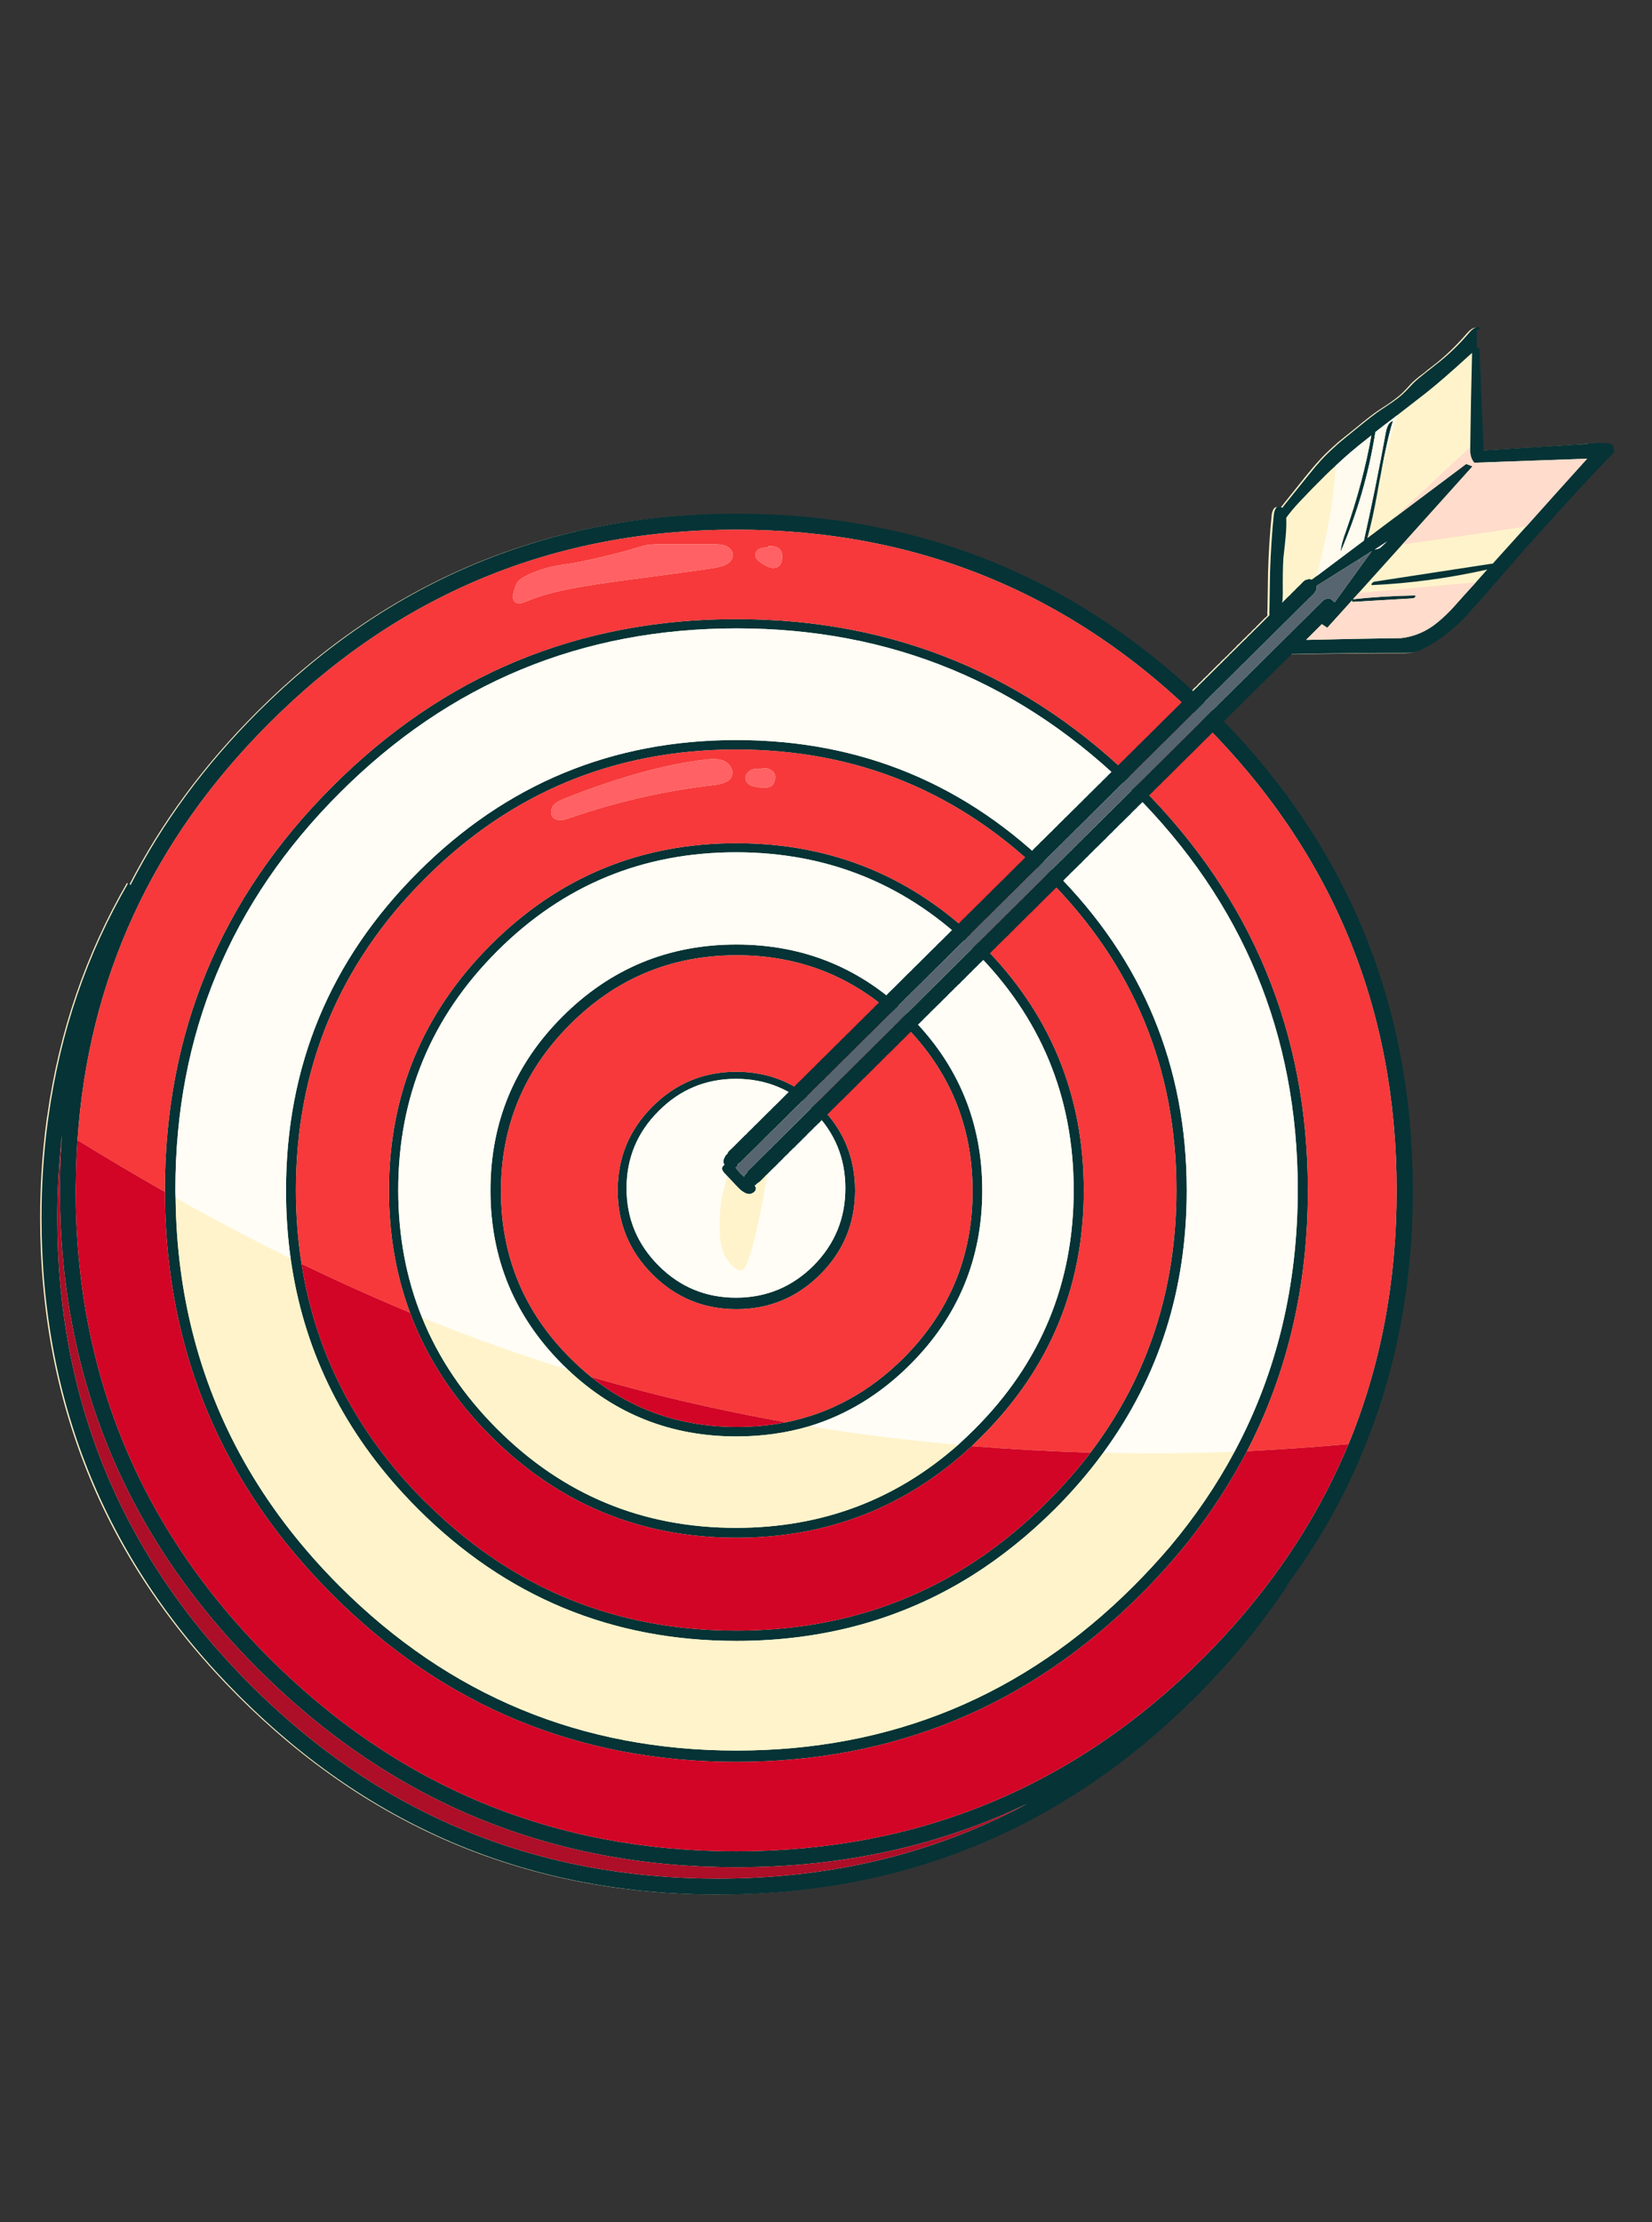 
<svg xmlns="http://www.w3.org/2000/svg" version="1.1" xmlns:xlink="http://www.w3.org/1999/xlink" preserveAspectRatio="none" x="0px" y="0px" width="290px" height="390px" viewBox="0 0 290 390">
<rect x="0" y="0" width="290" height="390" fill="#333333" stroke="none"/>
<defs>
<g id="Layer1_0_MEMBER_0_FILL">
<path fill="#FFF3CB" stroke="none" d="
M 259.05 57.5
Q 258.4 57.5 257.55 58.45 254.95 61.5 252 63.85 250.55 64.95 249.85 65.55 248.55 66.5 247.75 67.3 246.9 68.25 246.3 68.85 245.95 69.15 245.7 69.4 245 70 243.85 70.8
L 241.95 72.05
Q 240.8 72.8 237.95 75.15
L 234.85 77.65
Q 234.55 77.95 234.25 78.2 232.5 79.75 231.55 80.85 230.7 81.75 229.2 83.6
L 225 88.85
Q 224.85 89 224.75 89.2 224.6 89.1 224.45 89.05 224.1 88.95 223.8 89.1 223.45 89.3 223.25 90.25 222.75 95.15 222.6 100.5
L 222.5 106.95
Q 222.45 107.55 222.5 108.05 222.4 108.1 222.35 108.2 222.25 108.35 222.05 108.45 221.9 108.6 221.75 108.75 221.65 108.9 221.5 109 221.35 109.2 221.2 109.3 221.1 109.45 220.9 109.6 220.8 109.75 220.65 109.85 220.5 110.05 220.4 110.15 220.2 110.3 220.05 110.45 219.95 110.55 219.8 110.7 219.65 110.9 219.55 111 219.35 111.15 219.2 111.3 219.1 111.4 218.95 111.55 218.85 111.7 218.65 111.85 218.5 112 218.4 112.1 218.2 112.25 218.1 112.4 217.95 112.55 217.8 112.7 217.7 112.8 217.5 113 217.35 113.1 217.25 113.2 217.1 113.4 216.95 113.55 216.85 113.65 216.65 113.85 216.5 113.95 216.4 114.1 216.25 114.25 216.15 114.35 215.95 114.5 215.8 114.7 215.7 114.8 215.55 114.95 215.4 115.1 215.3 115.2 215.1 115.35 215 115.5 214.85 115.65 214.65 115.8 214.55 115.9 214.4 116.05 214.25 116.2 214.15 116.35 213.95 116.5 213.8 116.65 213.7 116.75 213.55 116.9 213.45 117 213.25 117.2 213.1 117.35 213 117.45 212.85 117.65 212.7 117.75 212.6 117.85 212.4 118.05 212.3 118.15 212.15 118.3 212 118.5 211.85 118.6 211.7 118.75 211.55 118.9 211.45 119 211.25 119.15 211.15 119.35 211 119.45 210.85 119.6 210.75 119.7 210.55 119.85 210.4 120 210.3 120.15 210.15 120.3 210 120.45 209.9 120.55 209.7 120.7 209.6 120.8 209.45 121 209.3 121.15 209.177 121.232 209.05 121.35 175.446 90.25 128.95 90.25 79.8 90.25 45.05 125 31.05 139 22.65 155.4 22.45 155.15 22.3 154.95 11.4 173.75 8.3 195.85 8.2 196.35 8.15 196.85 7.05 205.1 7.05 213.75 7.05 262.95 41.8 297.7 76.6 332.5 125.75 332.5 174.85 332.5 209.65 297.7 218.8 288.55 225.55 278.4
L 225.45 278.35
Q 231.9 269.6 236.5 260.1 238.15 256.65 239.5 253.15 247.65 232.75 247.65 208.95 247.65 160.917 214.45 126.65 214.572 126.535 214.7 126.45 214.85 126.3 215 126.15 215.15 126 215.3 125.85 215.4 125.7 215.55 125.55 215.7 125.45 215.85 125.3 216 125.15 216.15 125.05 216.25 124.85 216.4 124.7 216.55 124.6 216.7 124.45 216.85 124.3 217 124.2 217.1 124.05 217.25 123.9 217.4 123.75 217.55 123.6 217.7 123.5 217.85 123.35 217.95 123.2 218.1 123.05 218.25 122.9 218.4 122.75 218.55 122.65 218.7 122.5 218.85 122.35 218.95 122.2 219.1 122.05 219.25 121.9 219.4 121.8 219.55 121.65 219.7 121.5 219.8 121.35 219.95 121.25 220.1 121.05 220.25 120.95 220.4 120.8 220.55 120.65 220.65 120.5 220.8 120.4 220.95 120.2 221.1 120.1 221.25 119.95 221.4 119.85 221.5 119.7 221.65 119.55 221.8 119.4 221.95 119.25 222.1 119.1 222.25 118.95 222.35 118.85 222.5 118.7 222.65 118.55 222.8 118.4 222.95 118.25 223.1 118.1 223.2 118 223.35 117.85 223.5 117.7 223.65 117.55 223.8 117.45 223.95 117.25 224.1 117.15 224.2 117 224.35 116.85 224.5 116.7 224.65 116.6 224.8 116.4 224.95 116.3 225.05 116.15 225.2 116.05 225.35 115.9 225.5 115.75 225.65 115.6 225.8 115.45 225.9 115.3 226.05 115.2 226.2 115.05 226.35 114.9
L 226.4 114.85
Q 226.7 114.85 227.05 114.85 236.9 114.65 246.7 114.65 247.9 114.65 248.95 114.2 253.7 111.85 257.25 107.85 259.4 105.5 261.5 103.1 262.05 102.45 262.55 101.9 263.8 100.4 265.1 98.95 265.3 98.9 265.55 98.8 265.35 98.8 265.25 98.8 268.3 95.25 271.4 91.85 277.1 85.5 282.95 79.4
L 282.8 78.25
Q 282.45 78.05 282.1 77.9 279.9 77.65 277.7 78 268.9 78.6 260.05 79.1
L 259.3 61.15 258.85 61.15 258.85 58.05 259.4 57.8 259.4 57.6
Q 259.25 57.5 259.05 57.5 Z"/>
</g>

<g id="Layer1_0_MEMBER_1_MEMBER_0_FILL">
<path fill="#053336" stroke="none" d="
M 794.6 364.65
Q 796.9 359.8 798.85 354.85 810.3 326.1 810.3 292.6 810.3 223.25 761.3 174.3 712.3 125.3 643.05 125.3 573.8 125.3 524.8 174.3 505.05 194.05 493.25 217.1 492.95 216.8 492.75 216.5 477.35 243 473 274.15 472.9 274.85 472.8 275.55 471.25 287.15 471.25 299.35 471.25 368.65 520.25 417.65 569.25 466.65 638.5 466.65 707.75 466.65 756.75 417.65 769.65 404.75 779.2 390.4
L 779.05 390.35
Q 788.15 378.05 794.6 364.65
M 794.4 355.3
Q 791.95 361.15 789.05 366.8 777.55 389.05 758.5 408.15 710.65 455.95 643 455.95 575.35 455.95 527.55 408.15 479.7 360.3 479.7 292.6 479.7 291.45 479.75 290.3 479.8 285.15 480.15 280.15 484.15 220.45 527.55 177.1 575.35 129.25 643 129.25 710.65 129.25 758.5 177.1 806.3 224.9 806.3 292.6 806.3 326.4 794.4 355.3
M 476.1 282.2
Q 475.8 287.35 475.8 292.6 475.8 361.9 524.8 410.9 573.8 459.9 643.05 459.9 682.25 459.9 714.95 444.2 680.55 462.7 638.45 462.7 570.8 462.7 523 414.9 475.15 367.05 475.15 299.35 475.15 290.5 476 281.95 476.1 280.45 476.3 278.9 476.2 280.55 476.1 282.2
M 755 379.1
Q 763.3 368.55 769.3 357.05 784.35 327.95 784.35 292.6 784.35 234.1 743 192.75 701.6 151.35 643.05 151.35 584.5 151.35 543.15 192.75 501.75 234.1 501.75 292.6 501.75 292.75 501.75 292.95 501.8 309.9 505.3 325.4 513.85 363.2 543.15 392.5 584.5 433.85 643.05 433.85 701.6 433.85 743 392.5 749.5 386 755 379.1
M 750.3 380.6
Q 746 385.65 741.2 390.45 700.55 431.05 643.1 431.05 585.65 431.05 545 390.45 518 363.45 508.95 329.05 504.6 312.55 504.4 294.45 504.35 293.4 504.35 292.35 504.35 234.9 545 194.3 585.65 153.65 643.1 153.65 700.55 153.65 741.2 194.3 781.85 234.9 781.85 292.35 781.85 328 766.2 357.2 759.65 369.45 750.3 380.6
M 701.15 387.9
Q 712.05 381.05 721.8 371.35 728.45 364.7 733.75 357.45 754.4 329.3 754.4 292.6 754.4 246.5 721.8 213.9 689.15 181.25 643.05 181.25 596.95 181.25 564.35 213.9 531.7 246.5 531.7 292.6 531.7 301.25 532.85 309.45 537.45 342.3 560.7 367.55 562.45 369.45 564.35 371.35 596.95 403.95 643.05 403.95 675.4 403.95 701.15 387.9
M 720 369.5
Q 708.8 380.7 696.05 387.95 672.3 401.4 643 401.4 598.45 401.4 566.85 370.25 566.45 369.9 566.05 369.5 540.8 344.25 535.55 310.75 534.15 301.9 534.15 292.5 534.15 247.4 566.05 215.5 597.9 183.6 643 183.6 688.1 183.6 720 215.5 751.85 247.4 751.85 292.5 751.85 329.35 730.6 357.4 725.85 363.65 720 369.5
M 728.95 292.6
Q 728.95 257.05 703.8 231.9 678.65 206.75 643.05 206.75 607.45 206.75 582.3 231.9 557.15 257.05 557.15 292.6 557.15 308.75 562.35 322.8 568.6 339.6 582.3 353.3 607.45 378.45 643.05 378.45 676.85 378.45 701.25 355.8 702.55 354.55 703.8 353.3 728.95 328.15 728.95 292.6
M 702 233.45
Q 726.45 257.9 726.45 292.5 726.45 327.1 702 351.55 699.95 353.6 697.85 355.5 674.65 376 642.95 376 608.35 376 583.9 351.55 571.45 339.1 565.35 324.05 559.45 309.5 559.45 292.5 559.45 257.9 583.9 233.45 608.35 209 642.95 209 677.55 209 702 233.45
M 703.85 292.6
Q 703.85 267.4 686.05 249.6 668.25 231.8 643.05 231.8 617.85 231.8 600.05 249.6 582.25 267.4 582.25 292.6 582.25 317.8 600.05 335.6 600.75 336.3 601.45 336.95 618.85 353.4 643.05 353.4 652.55 353.4 661 350.9 674.95 346.7 686.05 335.6 703.85 317.8 703.85 292.6
M 684.4 251.55
Q 701.45 268.6 701.45 292.75 701.45 316.9 684.4 334 671.75 346.6 655.3 349.9 649.45 351.05 643.15 351.05 622.6 351.05 607.15 338.7 604.45 336.5 601.95 334 584.85 316.9 584.85 292.75 584.85 268.6 601.95 251.55 619 234.45 643.15 234.45 667.3 234.45 684.4 251.55
M 672.4 292.6
Q 672.4 280.45 663.8 271.85 655.2 263.25 643.05 263.25 630.9 263.25 622.3 271.85 613.7 280.45 613.7 292.6 613.7 304.75 622.3 313.35 630.9 321.95 643.05 321.95 655.2 321.95 663.8 313.35 672.4 304.75 672.4 292.6
M 662.1 272.95
Q 670 280.85 670 292.05 670 303.25 662.1 311.2 654.15 319.1 642.95 319.1 631.75 319.1 623.85 311.2 615.9 303.25 615.9 292.05 615.9 280.85 623.85 272.95 631.75 265 642.95 265 654.15 265 662.1 272.95 Z"/>

<path fill="#AD0E28" stroke="none" d="
M 475.8 292.6
Q 475.8 287.35 476.1 282.2 476.2 280.55 476.3 278.9 476.1 280.45 476 281.95 475.15 290.5 475.15 299.35 475.15 367.05 523 414.9 570.8 462.7 638.45 462.7 680.55 462.7 714.95 444.2 682.25 459.9 643.05 459.9 573.8 459.9 524.8 410.9 475.8 361.9 475.8 292.6 Z"/>

<path fill="#F7393B" stroke="none" d="
M 769.3 357.05
Q 781.2 356.45 794.4 355.3 806.3 326.4 806.3 292.6 806.3 224.9 758.5 177.1 710.65 129.25 643 129.25 575.35 129.25 527.55 177.1 484.15 220.45 480.15 280.15 491 286.85 501.75 292.95 501.75 292.75 501.75 292.6 501.75 234.1 543.15 192.75 584.5 151.35 643.05 151.35 701.6 151.35 743 192.75 784.35 234.1 784.35 292.6 784.35 327.95 769.3 357.05
M 649.25 133.8
Q 649.8 133.65 650.9 133.65
L 650.9 133.35
Q 653.1 133.15 653.95 134.3 654.45 135 654.35 136.1 654.35 137.6 653.55 138.25 652.7 138.95 651.35 138.6 650.75 138.45 649.3 137.55 648 136.65 647.8 135.9 647.65 135.3 647.95 134.75 648.35 134.05 649.25 133.8
M 608.1 136.4
Q 615.2 134.75 618.45 133.7 620.3 133.15 620.65 133.1 621.85 132.85 624.35 132.85
L 637.4 132.85
Q 639.4 132.85 640.3 133.2 642 133.85 642.15 135.3 642.3 136.8 640.7 137.75 639.95 138.25 637.85 138.65 632.85 139.45 622.25 140.85 612 142.15 606.6 143.05 596.85 144.55 591.3 146.9 590.2 147.4 589.5 147.45 588.3 147.45 587.95 146.65 587.7 146.15 587.9 145 588.45 143 588.9 142.3 589.75 141.1 592.55 139.95 595.4 138.85 597.2 138.45 598.85 138.05 602.25 137.6 604.1 137.3 608.1 136.4
M 701.45 292.75
Q 701.45 268.6 684.4 251.55 667.3 234.45 643.15 234.45 619 234.45 601.95 251.55 584.85 268.6 584.85 292.75 584.85 316.9 601.95 334 604.45 336.5 607.15 338.7 630.5 345.5 655.3 349.9 671.75 346.6 684.4 334 701.45 316.9 701.45 292.75
M 663.8 271.85
Q 672.4 280.45 672.4 292.6 672.4 304.75 663.8 313.35 655.2 321.95 643.05 321.95 630.9 321.95 622.3 313.35 613.7 304.75 613.7 292.6 613.7 280.45 622.3 271.85 630.9 263.25 643.05 263.25 655.2 263.25 663.8 271.85
M 703.8 231.9
Q 728.95 257.05 728.95 292.6 728.95 328.15 703.8 353.3 702.55 354.55 701.25 355.8 715.7 356.95 730.6 357.4 751.85 329.35 751.85 292.5 751.85 247.4 720 215.5 688.1 183.6 643 183.6 597.9 183.6 566.05 215.5 534.15 247.4 534.15 292.5 534.15 301.9 535.55 310.75 549.05 317.25 562.35 322.8 557.15 308.75 557.15 292.6 557.15 257.05 582.3 231.9 607.45 206.75 643.05 206.75 678.65 206.75 703.8 231.9
M 650.85 192.95
Q 650.35 193.05 648.65 192.95 647.15 192.7 646.7 192.5 645.65 192.05 645.35 191.1 645.15 190.4 645.55 189.7 645.95 189.05 646.6 188.7 647.6 188.15 649.45 188.45
L 649.45 188.15
Q 650.7 188.15 651.4 188.55 652.4 189.05 652.65 190.05 652.75 190.75 652.5 191.4 652.3 192 652.05 192.3 651.65 192.8 650.85 192.95
M 597.95 197.25
Q 598.65 196.45 600.75 195.65 620.35 187.9 635.25 186.1 638.45 185.7 640 186.4 641.15 186.95 641.75 188.1 642.35 189.3 641.85 190.35 641.15 191.9 637.7 192.35 619.3 194.45 601.75 200.55 598.7 201.65 597.6 200.25 597.15 199.65 597.25 198.75 597.35 197.9 597.95 197.25 Z"/>

<path fill="#FF6164" stroke="none" d="
M 618.45 133.7
Q 615.2 134.75 608.1 136.4 604.1 137.3 602.25 137.6 598.85 138.05 597.2 138.45 595.4 138.85 592.55 139.95 589.75 141.1 588.9 142.3 588.45 143 587.9 145 587.7 146.15 587.95 146.65 588.3 147.45 589.5 147.45 590.2 147.4 591.3 146.9 596.85 144.55 606.6 143.05 612 142.15 622.25 140.85 632.85 139.45 637.85 138.65 639.95 138.25 640.7 137.75 642.3 136.8 642.15 135.3 642 133.85 640.3 133.2 639.4 132.85 637.4 132.85
L 624.35 132.85
Q 621.85 132.85 620.65 133.1 620.3 133.15 618.45 133.7
M 650.9 133.65
Q 649.8 133.65 649.25 133.8 648.35 134.05 647.95 134.75 647.65 135.3 647.8 135.9 648 136.65 649.3 137.55 650.75 138.45 651.35 138.6 652.7 138.95 653.55 138.25 654.35 137.6 654.35 136.1 654.45 135 653.95 134.3 653.1 133.15 650.9 133.35
L 650.9 133.65
M 600.75 195.65
Q 598.65 196.45 597.95 197.25 597.35 197.9 597.25 198.75 597.15 199.65 597.6 200.25 598.7 201.65 601.75 200.55 619.3 194.45 637.7 192.35 641.15 191.9 641.85 190.35 642.35 189.3 641.75 188.1 641.15 186.95 640 186.4 638.45 185.7 635.25 186.1 620.35 187.9 600.75 195.65
M 648.65 192.95
Q 650.35 193.05 650.85 192.95 651.65 192.8 652.05 192.3 652.3 192 652.5 191.4 652.75 190.75 652.65 190.05 652.4 189.05 651.4 188.55 650.7 188.15 649.45 188.15
L 649.45 188.45
Q 647.6 188.15 646.6 188.7 645.95 189.05 645.55 189.7 645.15 190.4 645.35 191.1 645.65 192.05 646.7 192.5 647.15 192.7 648.65 192.95 Z"/>

<path fill="#FFFDF5" stroke="none" d="
M 733.75 357.45
Q 740.4 357.6 747.1 357.6 756.2 357.6 766.2 357.2 781.85 328 781.85 292.35 781.85 234.9 741.2 194.3 700.55 153.65 643.1 153.65 585.65 153.65 545 194.3 504.35 234.9 504.35 292.35 504.35 293.4 504.4 294.45 518.7 302.5 532.85 309.45 531.7 301.25 531.7 292.6 531.7 246.5 564.35 213.9 596.95 181.25 643.05 181.25 689.15 181.25 721.8 213.9 754.4 246.5 754.4 292.6 754.4 329.3 733.75 357.45
M 670 292.05
Q 670 280.85 662.1 272.95 654.15 265 642.95 265 631.75 265 623.85 272.95 615.9 280.85 615.9 292.05 615.9 303.25 623.85 311.2 631.75 319.1 642.95 319.1 654.15 319.1 662.1 311.2 670 303.25 670 292.05
M 686.05 249.6
Q 703.85 267.4 703.85 292.6 703.85 317.8 686.05 335.6 674.95 346.7 661 350.9 679.05 353.85 697.85 355.5 699.95 353.6 702 351.55 726.45 327.1 726.45 292.5 726.45 257.9 702 233.45 677.55 209 642.95 209 608.35 209 583.9 233.45 559.45 257.9 559.45 292.5 559.45 309.5 565.35 324.05 579.9 329.95 594.2 334.65 597.8 335.85 601.45 336.95 600.75 336.3 600.05 335.6 582.25 317.8 582.25 292.6 582.25 267.4 600.05 249.6 617.85 231.8 643.05 231.8 668.25 231.8 686.05 249.6 Z"/>

<path fill="#D20526" stroke="none" d="
M 696.05 387.95
Q 708.8 380.7 720 369.5 725.85 363.65 730.6 357.4 715.7 356.95 701.25 355.8 676.85 378.45 643.05 378.45 607.45 378.45 582.3 353.3 568.6 339.6 562.35 322.8 549.05 317.25 535.55 310.75 540.8 344.25 566.05 369.5 566.45 369.9 566.85 370.25 598.45 401.4 643 401.4 672.3 401.4 696.05 387.95
M 607.15 338.7
Q 622.6 351.05 643.15 351.05 649.45 351.05 655.3 349.9 630.5 345.5 607.15 338.7
M 769.3 357.05
Q 763.3 368.55 755 379.1 749.5 386 743 392.5 701.6 433.85 643.05 433.85 584.5 433.85 543.15 392.5 513.85 363.2 505.3 325.4 501.8 309.9 501.75 292.95 491 286.85 480.15 280.15 479.8 285.15 479.75 290.3 479.7 291.45 479.7 292.6 479.7 360.3 527.55 408.15 575.35 455.95 643 455.95 710.65 455.95 758.5 408.15 777.55 389.05 789.05 366.8 791.95 361.15 794.4 355.3 781.2 356.45 769.3 357.05 Z"/>

<path fill="#FFF3CB" stroke="none" d="
M 697.85 355.5
Q 679.05 353.85 661 350.9 652.55 353.4 643.05 353.4 618.85 353.4 601.45 336.95 597.8 335.85 594.2 334.65 579.9 329.95 565.35 324.05 571.45 339.1 583.9 351.55 608.35 376 642.95 376 674.65 376 697.85 355.5
M 721.8 371.35
Q 712.05 381.05 701.15 387.9 675.4 403.95 643.05 403.95 596.95 403.95 564.35 371.35 562.45 369.45 560.7 367.55 537.45 342.3 532.85 309.45 518.7 302.5 504.4 294.45 504.6 312.55 508.95 329.05 518 363.45 545 390.45 585.65 431.05 643.1 431.05 700.55 431.05 741.2 390.45 746 385.65 750.3 380.6 759.65 369.45 766.2 357.2 756.2 357.6 747.1 357.6 740.4 357.6 733.75 357.45 728.45 364.7 721.8 371.35 Z"/>
</g>

<g id="Layer1_0_MEMBER_1_MEMBER_1_FILL">
<path fill="#FFF3CB" stroke="none" d="
M 650.3 288.9
Q 650.15 289.1 649.95 289.3 649.7 289.5 649.55 289.7 649.35 289.9 649.15 290.1 648.95 290.3 648.7 290.5 648.5 290.6 648.25 290.8 648 291 647.85 291.2 647.75 291.25 647.55 291.35 647.8 291.7 647.85 292.05 647.85 292.55 647.5 292.9 647.1 293.25 646.6 293.4 645.65 293.55 644.75 292.9 644.3 292.7 643.15 291.5
L 640.8 289
Q 640.3 291.05 639.7 293.35 638.9 296.25 638.9 301.8 638.9 307.7 641.45 310.6 643 312.35 644.2 312.35 646.1 312.35 648.95 298.2 650.05 292.75 650.7 288.55 650.5 288.75 650.3 288.9
M 788.65 115.85
Q 785.4 119.05 782.3 122.35 780.2 124.6 779 126.3 779.1 128.3 778.85 131.05 778.7 132.75 778.3 136.2 778.1 139.1 778.15 144.95 778.1 145.75 778.1 146.5 778.05 146.95 778 147.35 778.1 147.2 778.3 147 778.45 146.85 778.65 146.65 778.75 146.55 778.85 146.45 778.95 146.35 779.05 146.25 779.25 146.05 779.5 145.8 779.65 145.65 779.9 145.45 780.05 145.25 780.25 145.05 780.5 144.85 780.65 144.65 780.85 144.45 781.1 144.25 781.25 144.05 781.45 143.85 781.65 143.7 781.85 143.45 782.1 143.25 782.25 143.1 782.45 142.85 782.7 142.65 782.85 142.5 783.05 142.25 783.3 142.05 783.45 141.9 783.7 141.7 783.95 141.65 784.3 141.55 784.7 141.45 784.95 141.55 785.3 141.6
L 786.55 140.7
Q 787.4 137.2 788.1 134.15 790.65 123.15 791.25 113.4 789.8 114.7 788.65 115.85
M 828.85 137.8
Q 829.45 137.7 830.05 137.65 834.2 133.05 838.35 128.45 822.25 130.9 807.7 132.9
L 796.9 144.9
Q 808.45 143.85 825.9 142.25 827.3 140.65 828.7 139.1 814.45 142.3 800.2 142.95 799.9 142.85 800.2 142.5 800.45 142.2 800.8 142.1
L 828.85 137.8
M 824.95 85.55
Q 824.6 85.85 824.2 86.2 817.65 92.2 813.6 95.4
L 806.45 100.95
Q 804.3 107.7 802.45 115.2 802 117.45 801.55 120 800.4 126.55 799.05 131.35
L 805.7 126.35
Q 817.3 115.45 824.5 108.85 824.65 97.2 824.95 85.55 Z"/>

<path fill="#053336" stroke="none" d="
M 826.75 84.3
L 826.1 84.3 826.1 79.95 826.85 79.6 826.85 79.3
Q 826.65 79.2 826.4 79.2 825.45 79.15 824.25 80.55 820.6 84.85 816.45 88.1 814.4 89.7 813.4 90.5 811.6 91.9 810.45 93 809.25 94.3 808.4 95.15 807.9 95.6 807.55 95.95 806.6 96.8 805 97.9
L 802.3 99.7
Q 800.7 100.75 796.65 104.05
L 792.3 107.6
Q 791.85 108 791.45 108.35 789 110.55 787.6 112.1 786.45 113.35 784.35 115.95
L 778.4 123.35
Q 778.2 123.6 778.05 123.85 777.85 123.7 777.6 123.65 777.1 123.5 776.7 123.7 776.2 124 775.95 125.35 775.25 132.2 775 139.75
L 774.85 148.85
Q 774.8 149.7 774.85 150.4 774.75 150.5 774.65 150.6 774.5 150.8 774.25 151 774.05 151.2 773.85 151.4 773.65 151.6 773.5 151.75 773.25 152 773.05 152.2 772.9 152.35 772.65 152.6 772.45 152.8 772.3 152.95 772.05 153.2 771.9 153.35 771.65 153.55 771.45 153.8 771.3 153.95 771.05 154.15 770.85 154.4 770.7 154.55 770.45 154.75 770.25 155 770.1 155.15 769.85 155.35 769.7 155.55 769.45 155.75 769.25 155.95 769.1 156.15 768.85 156.35 768.65 156.55 768.5 156.75 768.25 156.95 768.1 157.1 767.85 157.35 767.65 157.55 767.5 157.7 767.25 157.95 767.05 158.15 766.9 158.3 766.65 158.55 766.45 158.75 766.3 158.9 766.05 159.15 765.9 159.3 765.65 159.5 765.45 159.75 765.3 159.9 765.05 160.1 764.85 160.35 764.7 160.5 764.45 160.7 764.3 160.9 764.1 161.1 763.85 161.3 763.7 161.5 763.45 161.7 763.25 161.9 763.1 162.1 762.85 162.3 762.65 162.5 762.5 162.7 762.25 162.9 762.1 163.05 761.85 163.3 761.65 163.5 761.5 163.65 761.25 163.9 761.05 164.1 760.9 164.25 760.65 164.5 760.5 164.65 760.3 164.85 760.05 165.1 759.9 165.25 759.65 165.45 759.45 165.7 759.3 165.85 759.05 166.05 758.85 166.3 758.7 166.45 758.45 166.65 758.3 166.85 758.05 167.05 757.85 167.25 757.7 167.45 757.45 167.65 757.25 167.85 757.1 168.05 756.85 168.25 756.7 168.4 756.5 168.65 756.25 168.85 756.1 169 755.85 169.25 755.65 169.45 755.5 169.6 755.25 169.85 755.05 170.05 754.9 170.2 754.65 170.45 754.5 170.6 754.3 170.8 754.05 171.05 753.9 171.2 753.65 171.4 753.45 171.65 753.3 171.8 753.05 172 752.9 172.2 752.7 172.4 752.45 172.6 752.3 172.8 752.05 173 751.85 173.2 751.7 173.4 751.45 173.6 751.25 173.8 751.1 174 750.85 174.2 750.7 174.35 750.5 174.6 750.25 174.8 750.1 174.95 749.85 175.2 749.65 175.4 749.5 175.55 749.25 175.8 749.1 175.95 748.9 176.15 748.65 176.4 748.5 176.55 748.25 176.75 748.05 177 747.9 177.15 747.65 177.35 747.45 177.6 747.3 177.75 747.05 177.95 746.9 178.15 746.7 178.35 746.45 178.55 746.3 178.75 746.05 178.95 745.85 179.15 745.7 179.35 745.45 179.55 745.3 179.7 745.1 179.95 744.85 180.15 744.7 180.3 744.5 180.55 744.25 180.75 744.1 180.9 743.85 181.15 743.65 181.35 743.5 181.5 743.25 181.75 743.1 181.9 742.9 182.1 742.65 182.35 742.5 182.5 742.25 182.7 742.05 182.95 741.9 183.1 741.65 183.3 741.5 183.5 741.3 183.7 741.05 183.9 740.9 184.1 740.7 184.3 740.45 184.5 740.3 184.7 740.05 184.9 739.85 185.1 739.7 185.3 739.45 185.5 739.3 185.65 739.1 185.9 738.85 186.1 738.7 186.25 738.45 186.5 738.25 186.7 738.1 186.85 737.85 187.1 737.7 187.25 737.5 187.45 737.25 187.7 737.1 187.85 736.9 188.05 736.65 188.3 736.5 188.45 736.25 188.65 736.05 188.9 735.9 189.05 735.65 189.25 735.5 189.45 735.3 189.65 735.05 189.85 734.9 190.05 734.7 190.25 734.45 190.45 734.3 190.65 734.05 190.85 733.9 191 733.7 191.25 733.45 191.45 733.3 191.6 733.1 191.85 732.85 192.05 732.7 192.2 732.45 192.45 732.25 192.65 732.1 192.8 731.85 193.05 731.7 193.2 731.5 193.4 731.25 193.65 731.1 193.8 730.9 194 730.65 194.25 730.5 194.4 730.25 194.6 730.1 194.8 729.9 195 729.65 195.2 729.5 195.4 729.3 195.6 729.05 195.8 728.9 196 728.7 196.2 728.45 196.4 728.3 196.6 728.05 196.8 727.9 196.95 727.7 197.2 727.45 197.4 727.3 197.55 727.1 197.8 726.85 198 726.7 198.15 726.45 198.4 726.3 198.55 726.1 198.75 725.85 199 725.7 199.15 725.5 199.35 725.25 199.6 725.1 199.75 724.9 199.95 724.65 200.2 724.5 200.35 724.25 200.55 724.1 200.75 723.9 200.95 723.65 201.15 723.5 201.35 723.3 201.55 723.05 201.75 722.9 201.95 722.65 202.15 722.5 202.3 722.3 202.55 722.05 202.75 721.9 202.9 721.7 203.15 721.45 203.35 721.3 203.5 721.1 203.75 720.85 203.95 720.7 204.1 720.45 204.35 720.3 204.5 720.1 204.7 719.85 204.95 719.7 205.1 719.5 205.3 719.25 205.55 719.1 205.7 718.9 205.9 718.7 206.1 718.5 206.3 718.25 206.5 718.1 206.7 717.9 206.9 717.65 207.1 717.5 207.3 717.3 207.5 717.05 207.7 716.9 207.9 716.65 208.1 716.5 208.25 716.3 208.5 716.05 208.7 715.9 208.85 715.7 209.1 715.45 209.3 715.3 209.45 715.1 209.7 714.9 209.85 714.7 210.05 714.45 210.3 714.3 210.45 714.1 210.65 713.85 210.9 713.7 211.05 713.5 211.25 713.25 211.5 713.1 211.65 712.85 211.85 712.7 212.05 712.5 212.25 712.25 212.45 712.1 212.65 711.9 212.85 711.65 213.05 711.5 213.25 711.3 213.45 711.1 213.6 710.9 213.85 710.65 214.05 710.5 214.2 710.3 214.45 710.05 214.65 709.9 214.8 709.7 215.05 709.45 215.25 709.3 215.4 709.1 215.65 708.9 215.8 708.7 216 708.45 216.25 708.3 216.4 708.1 216.6 707.85 216.85 707.7 217 707.5 217.2 707.3 217.4 707.1 217.6 706.85 217.8 706.7 218 706.5 218.2 706.25 218.4 706.1 218.6 705.9 218.8 705.65 219 705.5 219.2 705.3 219.4 705.1 219.55 704.9 219.8 704.65 220 704.5 220.15 704.3 220.4 704.05 220.6 703.9 220.75 703.7 221 703.5 221.15 703.3 221.35 703.1 221.6 702.9 221.75 702.7 221.95 702.45 222.2 702.3 222.35 702.1 222.55 701.85 222.8 701.7 222.95 701.5 223.15 701.3 223.35 701.1 223.55 700.85 223.75 700.7 223.95 700.5 224.15 700.25 224.35 700.1 224.55 699.9 224.75 699.7 224.95 699.5 225.15 699.3 225.35 699.1 225.5 698.9 225.75 698.65 225.95 698.5 226.1 698.3 226.35 698.1 226.5 697.9 226.7 697.7 226.95 697.5 227.1 697.3 227.3 697.05 227.55 696.9 227.7 696.7 227.9 696.45 228.15 696.3 228.3 696.1 228.5 695.9 228.7 695.7 228.9 695.5 229.1 695.3 229.3 695.1 229.5 694.85 229.7 694.7 229.9 694.5 230.1 694.3 230.3 694.1 230.5 693.9 230.7 693.7 230.85 693.5 231.1 693.3 231.3 693.1 231.45 692.9 231.7 692.65 231.9 692.5 232.05 692.3 232.3 692.1 232.45 691.9 232.65 691.7 232.9 691.5 233.05 691.3 233.25 691.05 233.5 690.9 233.65 690.7 233.85 690.5 234.05 690.3 234.25 690.1 234.45 689.9 234.65 689.7 234.85 689.5 235.05 689.3 235.25 689.1 235.45 688.85 235.65 688.7 235.85 688.5 236.05 688.3 236.25 688.1 236.45 687.9 236.65 687.7 236.8 687.5 237.05 687.25 237.25 687.1 237.4 686.9 237.65 686.7 237.8 686.5 238 686.3 238.25 686.1 238.4 685.9 238.6 685.7 238.85 685.5 239 685.3 239.2 685.05 239.45 684.9 239.6 684.7 239.8 684.5 240 684.3 240.2 684.1 240.4 683.9 240.6 683.7 240.8 683.5 241 683.3 241.2 683.1 241.4 682.9 241.6 682.7 241.8 682.5 242 682.3 242.2 682.1 242.4 681.9 242.6 681.7 242.75 681.5 243 681.25 243.2 681.1 243.35 680.9 243.6 680.7 243.75 680.5 243.95 680.3 244.2 680.1 244.35 679.9 244.55 679.7 244.8 679.5 244.95 679.3 245.15 679.1 245.35 678.9 245.55 678.7 245.75 678.5 245.95 678.3 246.15 678.1 246.35 677.9 246.55 677.7 246.75 677.45 246.95 677.3 247.15 677.1 247.35 676.9 247.55 676.7 247.75 676.5 247.95 676.3 248.1 676.1 248.35 675.9 248.55 675.7 248.7 675.5 248.95 675.3 249.1 675.1 249.3 674.9 249.55 674.7 249.7 674.5 249.9 674.3 250.15 674.1 250.3 673.9 250.5 673.7 250.75 673.5 250.9 673.3 251.1 673.1 251.3 672.9 251.5 672.7 251.7 672.5 251.9 672.3 252.1 672.1 252.3 671.9 252.5 671.7 252.7 671.5 252.9 671.3 253.1 671.1 253.3 670.9 253.5 670.7 253.7 670.5 253.9 670.3 254.05 670.1 254.3 669.9 254.5 669.7 254.65 669.5 254.9 669.3 255.05 669.1 255.25 668.9 255.5 668.7 255.65 668.5 255.85 668.3 256.1 668.1 256.25 667.9 256.45 667.7 256.65 667.5 256.85 667.3 257.05 667.1 257.25 666.9 257.45 666.7 257.65 666.5 257.85 666.3 258.05 666.1 258.25 665.9 258.45 665.7 258.65 665.5 258.85 665.3 259.05 665.1 259.25 664.9 259.4 664.7 259.65 664.5 259.85 664.3 260 664.1 260.25 663.9 260.4 663.7 260.6 663.5 260.85 663.3 261 663.1 261.2 662.9 261.45 662.7 261.6 662.5 261.8 662.3 262.05 662.1 262.2 661.9 262.4 661.7 262.6 661.5 262.8 661.3 263 661.1 263.2 660.9 263.4 660.7 263.6 660.5 263.8 660.3 264 660.1 264.2 659.9 264.4 659.7 264.6 659.5 264.8 659.3 265 659.1 265.2 658.9 265.35 658.7 265.6 658.5 265.8 658.3 265.95 658.1 266.2 657.9 266.35 657.7 266.55 657.5 266.8 657.3 266.95 657.1 267.15 656.9 267.4 656.7 267.55 656.5 267.75 656.3 267.95 656.1 268.15 655.9 268.35 655.7 268.55 655.5 268.75 655.3 268.95 655.1 269.15 654.9 269.35 654.7 269.55 654.5 269.75 654.3 269.95 654.1 270.15 653.9 270.35 653.7 270.55 653.5 270.75 653.3 270.95 653.1 271.15 652.9 271.3 652.7 271.55 652.5 271.7 652.3 271.9 652.1 272.15 651.9 272.3 651.7 272.5 651.5 272.75 651.3 272.9 651.1 273.1 650.9 273.35 650.7 273.5 650.5 273.7 650.3 273.9 650.1 274.1 649.9 274.3 649.7 274.5 649.5 274.7 649.3 274.9 649.1 275.1 648.9 275.3 648.7 275.5 648.5 275.7 648.3 275.9 648.1 276.1 647.9 276.3 647.7 276.5 647.5 276.65 647.3 276.9 647.1 277.1 646.9 277.25 646.7 277.5 646.5 277.65 646.3 277.85 646.1 278.1 645.9 278.25 645.7 278.45 645.5 278.7 645.3 278.85 645.1 279.05 644.9 279.25 644.7 279.45 644.5 279.65 644.3 279.85 644.1 280.05 643.9 280.25 643.7 280.45 643.5 280.65 643.3 280.85 643.1 281.05 642.9 281.25 642.7 281.45 642.5 281.65 642.3 281.85 642.1 282.05 641.9 282.25 641.7 282.45 641.5 282.6 641.3 282.85 641.1 283 640.95 283.25 640.8 283.6 640.6 283.75 640.4 283.95 640.3 284.25 640.15 284.45 640.05 284.75 639.9 285.05 639.9 285.4 639.9 285.8 640 286 640.15 286.15 640.05 286.25 640 286.35 639.4 286.9 639.55 287.35 639.55 287.5 639.95 288.1
L 640.8 289 643.15 291.5
Q 644.3 292.7 644.75 292.9 645.65 293.55 646.6 293.4 647.1 293.25 647.5 292.9 647.85 292.55 647.85 292.05 647.8 291.7 647.55 291.35 647.75 291.25 647.85 291.2 648 291 648.25 290.8 648.5 290.6 648.7 290.5 648.95 290.3 649.15 290.1 649.35 289.9 649.55 289.7 649.7 289.5 649.95 289.3 650.15 289.1 650.3 288.9 650.5 288.75 650.7 288.55
L 650.75 288.5
Q 650.9 288.3 651.15 288.1 651.3 287.95 651.55 287.7 651.75 287.5 651.9 287.35 652.15 287.15 652.35 286.9 652.5 286.75 652.75 286.55 652.95 286.3 653.15 286.15 653.35 285.95 653.5 285.75 653.75 285.55 653.95 285.35 654.1 285.15 654.35 284.95 654.55 284.75 654.7 284.55 654.95 284.35 655.1 284.15 655.35 283.95 655.55 283.75 655.7 283.55 655.95 283.35 656.15 283.15 656.3 282.95 656.55 282.75 656.75 282.55 656.9 282.35 657.15 282.15 657.3 282 657.55 281.8 657.75 281.55 657.9 281.4 658.15 281.2 658.35 280.95 658.5 280.8 658.75 280.6 658.9 280.4 659.15 280.2 659.35 280 659.5 279.8 659.75 279.6 659.95 279.4 660.1 279.2 660.35 279 660.55 278.8 660.7 278.6 660.95 278.4 661.1 278.2 661.35 278 661.55 277.8 661.7 277.6 661.95 277.4 662.15 277.2 662.3 277 662.55 276.8 662.7 276.65 662.95 276.4 663.15 276.2 663.3 276.05 663.55 275.85 663.75 275.6 663.9 275.45 664.15 275.25 664.35 275 664.5 274.85 664.75 274.65 664.9 274.45 665.15 274.25 665.35 274.05 665.5 273.85 665.75 273.65 665.95 273.45 666.1 273.25 666.35 273.05 666.5 272.85 666.7 272.65 666.95 272.45 667.1 272.25 667.35 272.05 667.55 271.85 667.7 271.65 667.95 271.45 668.15 271.25 668.3 271.05 668.55 270.85 668.7 270.7 668.95 270.45 669.15 270.25 669.3 270.1 669.55 269.9 669.75 269.65 669.9 269.5 670.15 269.3 670.3 269.1 670.5 268.9 670.75 268.7 670.9 268.5 671.15 268.3 671.35 268.1 671.5 267.9 671.75 267.7 671.95 267.5 672.1 267.3 672.35 267.1 672.5 266.9 672.75 266.7 672.95 266.5 673.1 266.3 673.35 266.1 673.55 265.9 673.7 265.7 673.95 265.5 674.1 265.35 674.3 265.1 674.55 264.9 674.7 264.75 674.95 264.55 675.15 264.3 675.3 264.15 675.55 263.95 675.75 263.7 675.9 263.55 676.15 263.35 676.3 263.15 676.5 262.95 676.75 262.75 676.9 262.55 677.15 262.35 677.35 262.15 677.5 261.95 677.75 261.75 677.9 261.55 678.1 261.35 678.35 261.15 678.5 260.95 678.75 260.75 678.95 260.55 679.1 260.35 679.35 260.15 679.55 259.95 679.7 259.75 679.95 259.55 680.1 259.4 680.3 259.15 680.55 258.95 680.7 258.8 680.95 258.6 681.15 258.35 681.3 258.2 681.55 258 681.7 257.8 681.9 257.6 682.15 257.4 682.3 257.2 682.5 257 682.75 256.8 682.9 256.6 683.15 256.4 683.35 256.2 683.5 256 683.75 255.8 683.9 255.6 684.1 255.4 684.35 255.2 684.5 255 684.75 254.8 684.95 254.6 685.1 254.4 685.35 254.2 685.5 254.05 685.7 253.8 685.95 253.6 686.1 253.45 686.3 253.25 686.55 253 686.7 252.85 686.95 252.65 687.15 252.4 687.3 252.25 687.55 252.05 687.7 251.85 687.9 251.65 688.15 251.45 688.3 251.25 688.55 251.05 688.75 250.85 688.9 250.65 689.15 250.45 689.3 250.25 689.5 250.05 689.75 249.85 689.9 249.65 690.1 249.45 690.35 249.25 690.5 249.05 690.75 248.85 690.95 248.65 691.1 248.45 691.35 248.25 691.5 248.1 691.7 247.85 691.95 247.65 692.1 247.5 692.3 247.3 692.55 247.05 692.7 246.9 692.95 246.7 693.1 246.5 693.3 246.3 693.55 246.1 693.7 245.9 693.9 245.7 694.15 245.5 694.3 245.3 694.55 245.1 694.75 244.9 694.9 244.7 695.15 244.5 695.3 244.3 695.5 244.1 695.75 243.9 695.9 243.7 696.1 243.5 696.35 243.3 696.5 243.1 696.75 242.9 696.9 242.75 697.1 242.5 697.35 242.3 697.5 242.15 697.7 241.9 697.95 241.7 698.1 241.55 698.35 241.35 698.55 241.1 698.7 240.95 698.95 240.75 699.1 240.55 699.3 240.35 699.55 240.15 699.7 239.95 699.9 239.75 700.15 239.55 700.3 239.35 700.55 239.15 700.7 238.95 700.9 238.75 701.15 238.55 701.3 238.35 701.5 238.15 701.75 237.95 701.9 237.75 702.1 237.55 702.35 237.35 702.5 237.15 702.75 236.95 702.9 236.8 703.1 236.55 703.35 236.35 703.5 236.2 703.7 236 703.95 235.75 704.1 235.6 704.35 235.4 704.5 235.2 704.7 235 704.95 234.8 705.1 234.6 705.3 234.4 705.55 234.2 705.7 234 705.9 233.8 706.15 233.6 706.3 233.4 706.55 233.2 706.7 233 706.9 232.8 707.15 232.6 707.3 232.4 707.5 232.2 707.75 232 707.9 231.8 708.15 231.6 708.3 231.45 708.5 231.2 708.75 231 708.9 230.85 709.1 230.6 709.35 230.4 709.5 230.25 709.7 230.05 709.95 229.8 710.1 229.65 710.35 229.45 710.5 229.25 710.7 229.05 710.95 228.85 711.1 228.65 711.3 228.45 711.55 228.25 711.7 228.05 711.9 227.85 712.1 227.65 712.3 227.45 712.55 227.25 712.7 227.05 712.9 226.85 713.15 226.65 713.3 226.45 713.5 226.25 713.75 226.05 713.9 225.85 714.15 225.65 714.3 225.5 714.5 225.25 714.75 225.05 714.9 224.9 715.1 224.65 715.35 224.45 715.5 224.3 715.7 224.1 715.9 223.9 716.1 223.7 716.35 223.5 716.5 223.3 716.7 223.1 716.95 222.9 717.1 222.7 717.3 222.5 717.55 222.3 717.7 222.1 717.9 221.9 718.1 221.7 718.3 221.5 718.55 221.3 718.7 221.1 718.9 220.9 719.15 220.7 719.3 220.5 719.5 220.3 719.7 220.15 719.9 219.9 720.15 219.7 720.3 219.55 720.5 219.3 720.75 219.1 720.9 218.95 721.1 218.75 721.35 218.5 721.5 218.35 721.7 218.15 721.9 217.95 722.1 217.75 722.35 217.55 722.5 217.35 722.7 217.15 722.95 216.95 723.1 216.75 723.3 216.55 723.5 216.35 723.7 216.15 723.95 215.95 724.1 215.75 724.3 215.55 724.55 215.35 724.7 215.15 724.9 214.95 725.15 214.75 725.3 214.55 725.5 214.35 725.7 214.2 725.9 213.95 726.15 213.75 726.3 213.6 726.5 213.35 726.75 213.15 726.9 213 727.1 212.8 727.3 212.6 727.5 212.4 727.7 212.2 727.9 212 728.1 211.8 728.35 211.6 728.5 211.4 728.7 211.2 728.95 211 729.1 210.8 729.3 210.6 729.5 210.4 729.7 210.2 729.95 210 730.1 209.8 730.3 209.6 730.55 209.4 730.7 209.2 730.9 209 731.1 208.85 731.3 208.6 731.5 208.4 731.7 208.25 731.9 208 732.15 207.8 732.3 207.65 732.5 207.45 732.75 207.2 732.9 207.05 733.1 206.85 733.3 206.65 733.5 206.45 733.75 206.25 733.9 206.05 734.1 205.85 734.35 205.65 734.5 205.45 734.7 205.25 734.9 205.05 735.1 204.85 735.3 204.65 735.5 204.45 735.7 204.25 735.95 204.05 736.1 203.85 736.3 203.65 736.55 203.45 736.7 203.25 736.9 203.05 737.1 202.9 737.3 202.65 737.5 202.45 737.7 202.3 737.9 202.05 738.15 201.85 738.3 201.7 738.5 201.5 738.7 201.3 738.9 201.1 739.1 200.9 739.3 200.7 739.5 200.5 739.75 200.3 739.9 200.1 740.1 199.9 740.35 199.7 740.5 199.5 740.7 199.3 740.9 199.1 741.1 198.9 741.3 198.7 741.5 198.5 741.7 198.3 741.95 198.1 742.1 197.9 742.3 197.7 742.5 197.55 742.7 197.3 742.9 197.1 743.1 196.95 743.3 196.7 743.55 196.5 743.7 196.35 743.9 196.1 744.15 195.9 744.3 195.75 744.5 195.55 744.7 195.35 744.9 195.15 745.1 194.95 745.3 194.75 745.5 194.55 745.75 194.35 745.9 194.15 746.1 193.95 746.3 193.75 746.5 193.55 746.7 193.35 746.9 193.15 747.1 192.95 747.3 192.75 747.5 192.55 747.7 192.35 747.95 192.15 748.1 191.95 748.3 191.75 748.5 191.6 748.7 191.35 748.9 191.15 749.1 191 749.3 190.75 749.55 190.55 749.7 190.4 749.9 190.2 750.1 190 750.3 189.8 750.5 189.6 750.7 189.4 750.9 189.2 751.1 189 751.3 188.8 751.5 188.6 751.75 188.4 751.9 188.2 752.1 188 752.3 187.8 752.5 187.6 752.7 187.4 752.9 187.2 753.1 187 753.3 186.8 753.5 186.6 753.7 186.4 753.9 186.25 754.1 186 754.3 185.8 754.5 185.65 754.7 185.4 754.9 185.2 755.1 185.05 755.3 184.8 755.55 184.6 755.7 184.45 755.9 184.25 756.1 184.05 756.3 183.85 756.5 183.65 756.7 183.45 756.9 183.25 757.1 183.05 757.3 182.85 757.5 182.65 757.7 182.45 757.9 182.25 758.1 182.05 758.3 181.85 758.5 181.65 758.7 181.45 758.9 181.25 759.1 181.05 759.35 180.85 759.5 180.65 759.7 180.45 759.9 180.3 760.1 180.05 760.3 179.85 760.5 179.7 760.7 179.45 760.9 179.25 761.1 179.1 761.3 178.9 761.5 178.7 761.7 178.5 761.9 178.3 762.1 178.1 762.3 177.9 762.5 177.7 762.7 177.5 762.9 177.3 763.1 177.1 763.3 176.9 763.5 176.7 763.7 176.5 763.9 176.3 764.1 176.1 764.3 175.9 764.5 175.7 764.7 175.5 764.9 175.3 765.1 175.1 765.3 174.95 765.5 174.7 765.7 174.5 765.9 174.35 766.1 174.1 766.3 173.9 766.5 173.75 766.7 173.5 766.9 173.3 767.1 173.15 767.3 172.95 767.5 172.75 767.7 172.55 767.9 172.35 768.1 172.15 768.3 171.95 768.5 171.75 768.7 171.55 768.9 171.35 769.1 171.15 769.3 170.95 769.5 170.75 769.7 170.55 769.9 170.35 770.1 170.15 770.3 169.95 770.5 169.75 770.7 169.6 770.9 169.35 771.1 169.15 771.3 169 771.5 168.75 771.7 168.55 771.9 168.4 772.1 168.15 772.3 167.95 772.5 167.8 772.7 167.55 772.9 167.4 773.1 167.2 773.3 167 773.5 166.8 773.7 166.6 773.9 166.4 774.1 166.2 774.3 166 774.5 165.8 774.7 165.6 774.9 165.4 775.1 165.2 775.3 165 775.5 164.8 775.7 164.6 775.9 164.4 776.1 164.2 776.3 164 776.5 163.8 776.7 163.65 776.9 163.4 777.1 163.2 777.3 163.05 777.5 162.8 777.7 162.6 777.9 162.45 778.1 162.2 778.3 162.05 778.5 161.85 778.7 161.65 778.9 161.45 779.1 161.25 779.3 161.05 779.5 160.85 779.7 160.65 779.9 160.45 780.1 160.25 780.3 160.05
L 780.35 160
Q 780.8 160 781.3 160 795.15 159.7 809 159.7 810.7 159.7 812.15 159.05 818.85 155.75 823.85 150.15 826.85 146.85 829.85 143.4 830.6 142.55 831.3 141.75 833.1 139.65 834.9 137.6 835.2 137.5 835.55 137.4 835.3 137.35 835.1 137.35 839.4 132.4 843.8 127.6 851.8 118.65 860.1 110.05
L 859.85 108.4
Q 859.35 108.15 858.9 107.95 855.75 107.55 852.7 108.1 840.3 108.9 827.8 109.65
L 826.75 84.3
M 824.2 86.2
Q 824.6 85.85 824.95 85.55 824.65 97.2 824.5 108.85 824.5 109.25 824.5 109.7 824.45 111.45 825.5 112.7
L 853.4 111.7
Q 845.85 120.05 838.35 128.45 834.2 133.05 830.05 137.65 829.45 137.7 828.85 137.8
L 800.8 142.1
Q 800.45 142.2 800.2 142.5 799.9 142.85 800.2 142.95 814.45 142.3 828.7 139.1 827.3 140.65 825.9 142.25 823.15 145.25 820.4 148.35 818.65 150.3 816.55 152.05 812.5 155.45 807.45 156.05 795.75 156.2 783.95 156.5 784.1 156.25 784.3 156.1 784.5 155.9 784.7 155.7 784.9 155.5 785.1 155.3 785.3 155.1 785.5 154.9 785.7 154.7 785.9 154.5 786.1 154.3 786.3 154.1 786.5 153.9 786.7 153.7 786.9 153.5 787.1 153.3 787.3 153.1 787.5 152.9 787.65 152.75 787.8 152.6
L 789.15 153.5 795.25 146.75 795.35 147.1 810 146.25
Q 810.4 146.25 810.7 146.1 811.05 145.85 810.9 145.5 802.6 145.65 795.5 146.45
L 796.9 144.9 807.7 132.9 825.05 113.6 823.5 113 805.7 126.35 799.05 131.35
Q 800.4 126.55 801.55 120 802 117.45 802.45 115.2 804.15 106.15 805.4 102.35 804.05 102.7 803.6 105.3 801.05 119.25 798.2 131.95
L 786.55 140.7 785.3 141.6
Q 784.95 141.55 784.7 141.45 784.3 141.55 783.95 141.65 783.7 141.7 783.45 141.9 783.3 142.05 783.05 142.25 782.85 142.5 782.7 142.65 782.45 142.85 782.25 143.1 782.1 143.25 781.85 143.45 781.65 143.7 781.45 143.85 781.25 144.05 781.1 144.25 780.85 144.45 780.65 144.65 780.5 144.85 780.25 145.05 780.05 145.25 779.9 145.45 779.65 145.65 779.5 145.8 779.25 146.05 779.05 146.25 778.95 146.35 778.85 146.45 778.75 146.55 778.65 146.65 778.45 146.85 778.3 147 778.1 147.2 778 147.35 778.05 146.95 778.1 146.5 778.1 145.75 778.15 144.95 778.1 139.1 778.3 136.2 778.7 132.75 778.85 131.05 779.1 128.3 779 126.3 780.2 124.6 782.3 122.35 785.4 119.05 788.65 115.85 789.8 114.7 791.25 113.4 792.85 111.9 794.8 110.2 796.6 108.65 800.05 105.95 797.95 117.65 793.85 129.35 792.55 132.75 792.45 134.7 798.6 120.55 801.05 105.1 803.15 103.45 805.8 101.45
L 806.45 100.95 813.6 95.4
Q 817.65 92.2 824.2 86.2
M 783.75 147.15
Q 783.85 147.05 783.95 146.95 784.05 146.85 784.1 146.8 784.25 146.6 784.35 146.5 784.55 146.35 784.75 146.1 784.85 146.05 784.95 145.95 785.05 145.85 785.15 145.75 785.2 145.7 785.25 145.65 785.4 145.5 785.55 145.35 785.75 145.15 785.95 144.95 786.1 144.65 786.25 144.45 786.4 144.15 786.5 143.9 786.5 143.5 786.55 143.1
L 797.15 136.45
Q 797 136.95 796.9 137.4 797.15 136.85 797.35 136.3
L 800.15 134.55 790.95 147.25
Q 790.8 147.05 790.7 146.85 790.65 146.9 790.6 146.95 790.4 146.7 790.1 146.4 789.75 146.35 789.45 146.25 789.05 146.35 788.75 146.4 788.45 146.5 788.2 146.7 788.05 146.85 787.8 147.05 787.6 147.3 787.45 147.45 787.2 147.65 787 147.9 786.85 148.05 786.6 148.25 786.4 148.5 786.2 148.65 786 148.85 785.85 149.05 785.6 149.25 785.4 149.45 785.25 149.65 785 149.85 784.8 150.05 784.65 150.25 784.4 150.45 784.25 150.6 784 150.85 783.8 151.05
L 783.8 151.1
Q 783.65 151.2 783.4 151.45 783.2 151.65 783.05 151.8 782.8 152.05 782.6 152.25 782.4 152.4 782.2 152.65 782.05 152.8 781.8 153 781.6 153.25 781.45 153.4 781.2 153.6 781 153.85 780.85 154 780.6 154.2 780.45 154.4 780.2 154.6 780 154.8 779.85 155 779.6 155.2 779.4 155.4 779.25 155.6 779 155.8 778.8 156 778.6 156.2 778.4 156.4 778.25 156.55 778 156.8 777.8 157 777.65 157.15 777.4 157.4 777.2 157.6 777.05 157.75 776.8 158 776.65 158.15 776.4 158.35 776.2 158.6 776.05 158.75 775.8 158.95 775.6 159.2 775.45 159.35 775.2 159.55 775 159.8 774.85 159.95 774.6 160.15 774.45 160.35 774.2 160.55 774 160.75 773.85 160.95 773.6 161.15 773.4 161.35 773.25 161.55 773 161.75 772.85 161.9 772.6 162.15 772.4 162.35 772.25 162.5 772 162.75 771.8 162.95 771.65 163.1 771.4 163.35 771.2 163.55 771.05 163.7 770.8 163.95 770.65 164.1 770.4 164.3 770.2 164.55 770.05 164.7 769.8 164.9 769.6 165.15 769.45 165.3 769.2 165.5 769.05 165.7 768.85 165.9 768.6 166.1 768.45 166.3 768.2 166.5 768 166.7 767.85 166.9 767.6 167.1 767.4 167.3 767.25 167.5 767 167.7 766.85 167.85 766.6 168.1 766.4 168.3 766.25 168.45 766 168.7 765.8 168.9 765.65 169.05 765.4 169.3 765.25 169.45 765.05 169.65 764.8 169.9 764.65 170.05 764.4 170.25 764.2 170.5 764.05 170.65 763.8 170.85 763.6 171.1 763.45 171.25 763.2 171.45 763.05 171.65 762.8 171.85 762.6 172.05 762.45 172.25 762.2 172.45 762 172.65 761.85 172.85 761.6 173.05 761.45 173.2 761.25 173.45 761 173.65 760.85 173.8 760.6 174.05 760.4 174.25 760.25 174.4 760 174.65 759.8 174.85 759.65 175 759.4 175.25 759.25 175.4 759.05 175.6 758.8 175.85 758.65 176 758.4 176.2 758.2 176.45 758.05 176.6 757.8 176.8 757.65 177 757.45 177.2 757.2 177.4 757.05 177.6 756.8 177.8 756.6 178 756.45 178.2 756.2 178.4 756 178.6 755.85 178.8 755.6 179 755.45 179.15 755.25 179.4 755 179.6 754.85 179.75 754.6 180 754.4 180.2 754.25 180.35 754 180.6 753.85 180.75 753.65 180.95 753.4 181.2 753.25 181.35 753 181.55 752.8 181.8 752.65 181.95 752.4 182.15 752.2 182.4 752.05 182.55 751.8 182.75 751.65 182.95 751.45 183.15 751.2 183.35 751.05 183.55 750.8 183.75 750.6 183.95 750.45 184.15 750.2 184.35 750.05 184.5 749.85 184.75 749.6 184.95 749.45 185.1 749.25 185.35 749 185.55 748.85 185.7 748.6 185.95 748.4 186.15 748.25 186.3 748 186.55 747.85 186.7 747.65 186.9 747.4 187.15 747.25 187.3 747 187.5 746.8 187.75 746.65 187.9 746.4 188.1 746.25 188.3 746.05 188.5 745.8 188.7 745.65 188.9 745.45 189.1 745.2 189.3 745.05 189.5 744.8 189.7 744.6 189.9 744.45 190.1 744.2 190.3 744.05 190.45 743.85 190.7 743.6 190.9 743.45 191.05 743.2 191.3 743 191.5 742.85 191.65 742.6 191.9 742.45 192.05 742.25 192.25 742 192.5 741.85 192.65 741.65 192.85 741.4 193.1 741.25 193.25 741 193.45 740.8 193.7 740.65 193.85 740.4 194.05 740.25 194.25 740.05 194.45 739.8 194.65 739.65 194.85 739.45 195.05 739.2 195.25 739.05 195.45 738.8 195.65 738.65 195.8 738.45 196.05 738.2 196.25 738.05 196.4 737.85 196.65 737.6 196.85 737.45 197 737.2 197.25 737 197.45 736.85 197.6 736.6 197.85 736.45 198 736.25 198.2 736 198.45 735.85 198.6 735.65 198.8 735.4 199.05 735.25 199.2 735 199.4 734.85 199.6 734.65 199.8 734.4 200 734.25 200.2 734.05 200.4 733.8 200.6 733.65 200.8 733.45 201 733.2 201.2 733.05 201.4 732.8 201.6 732.65 201.75 732.45 202 732.2 202.2 732.05 202.35 731.85 202.6 731.6 202.8 731.45 202.95 731.2 203.2 731.05 203.35 730.85 203.55 730.6 203.8 730.45 203.95 730.25 204.15 730 204.4 729.85 204.55 729.65 204.75 729.4 205 729.25 205.15 729 205.35 728.85 205.55 728.65 205.75 728.4 205.95 728.25 206.15 728.05 206.35 727.8 206.55 727.65 206.75 727.4 206.95 727.25 207.1 727.05 207.35 726.8 207.55 726.65 207.7 726.45 207.95 726.2 208.15 726.05 208.3 725.85 208.55 725.6 208.75 725.45 208.9 725.2 209.15 725.05 209.3 724.85 209.5 724.6 209.75 724.45 209.9 724.25 210.1 724 210.35 723.85 210.5 723.65 210.7 723.45 210.9 723.25 211.1 723 211.3 722.85 211.5 722.65 211.7 722.4 211.9 722.25 212.1 722.05 212.3 721.8 212.5 721.65 212.7 721.4 212.9 721.25 213.05 721.05 213.3 720.8 213.5 720.65 213.65 720.45 213.9 720.2 214.1 720.05 214.25 719.85 214.5 719.65 214.65 719.45 214.85 719.2 215.1 719.05 215.25 718.85 215.45 718.6 215.7 718.45 215.85 718.25 216.05 718 216.3 717.85 216.45 717.6 216.65 717.45 216.85 717.25 217.05 717 217.25 716.85 217.45 716.65 217.65 716.4 217.85 716.25 218.05 716.05 218.25 715.85 218.4 715.65 218.65 715.4 218.85 715.25 219 715.05 219.25 714.8 219.45 714.65 219.6 714.45 219.85 714.2 220.05 714.05 220.2 713.85 220.45 713.65 220.6 713.45 220.8 713.2 221.05 713.05 221.2 712.85 221.4 712.6 221.65 712.45 221.8 712.25 222 712.05 222.2 711.85 222.4 711.6 222.6 711.45 222.8 711.25 223 711 223.2 710.85 223.4 710.65 223.6 710.4 223.8 710.25 224 710.05 224.2 709.85 224.35 709.65 224.6 709.4 224.8 709.25 224.95 709.05 225.2 708.8 225.4 708.65 225.55 708.45 225.8 708.25 225.95 708.05 226.15 707.85 226.4 707.65 226.55 707.45 226.75 707.2 227 707.05 227.15 706.85 227.35 706.6 227.6 706.45 227.75 706.25 227.95 706.05 228.15 705.85 228.35 705.6 228.55 705.45 228.75 705.25 228.95 705 229.15 704.85 229.35 704.65 229.55 704.45 229.75 704.25 229.95 704.05 230.15 703.85 230.3 703.65 230.55 703.4 230.75 703.25 230.9 703.05 231.15 702.85 231.3 702.65 231.5 702.45 231.75 702.25 231.9 702.05 232.1 701.8 232.35 701.65 232.5 701.45 232.7 701.2 232.95 701.05 233.1 700.85 233.3 700.65 233.5 700.45 233.7 700.25 233.9 700.05 234.1 699.85 234.3 699.6 234.5 699.45 234.7 699.25 234.9 699.05 235.1 698.85 235.3 698.65 235.5 698.45 235.65 698.25 235.9 698.05 236.1 697.85 236.25 697.65 236.5 697.4 236.7 697.25 236.85 697.05 237.1 696.85 237.25 696.65 237.45 696.45 237.7 696.25 237.85 696.05 238.05 695.8 238.3 695.65 238.45 695.45 238.65 695.25 238.85 695.05 239.05 694.85 239.25 694.65 239.45 694.45 239.65 694.25 239.85 694.05 240.05 693.85 240.25 693.6 240.45 693.45 240.65 693.25 240.85 693.05 241.05 692.85 241.25 692.65 241.45 692.45 241.6 692.25 241.85 692 242.05 691.85 242.2 691.65 242.45 691.45 242.6 691.25 242.8 691.05 243.05 690.85 243.2 690.65 243.4 690.45 243.65 690.25 243.8 690.05 244 689.8 244.25 689.65 244.4 689.45 244.6 689.25 244.8 689.05 245 688.85 245.2 688.65 245.4 688.45 245.6 688.25 245.8 688.05 246 687.85 246.2 687.65 246.4 687.45 246.6 687.25 246.8 687.05 247 686.85 247.2 686.65 247.4 686.45 247.55 686.25 247.8 686 248 685.85 248.15 685.65 248.4 685.45 248.55 685.25 248.75 685.05 249 684.85 249.15 684.65 249.35 684.45 249.6 684.25 249.75 684.05 249.95 683.85 250.15 683.65 250.35 683.45 250.55 683.25 250.75 683.05 250.95 682.85 251.15 682.65 251.35 682.45 251.55 682.2 251.75 682.05 251.95 681.85 252.15 681.65 252.35 681.45 252.55 681.25 252.75 681.05 252.9 680.85 253.15 680.65 253.35 680.45 253.5 680.25 253.75 680.05 253.9 679.85 254.1 679.65 254.35 679.45 254.5 679.25 254.7 679.05 254.95 678.85 255.1 678.65 255.3 678.45 255.55 678.25 255.7 678.05 255.9 677.85 256.1 677.65 256.3 677.45 256.5 677.25 256.7 677.05 256.9 676.85 257.1 676.65 257.3 676.45 257.5 676.25 257.7 676.05 257.9 675.85 258.1 675.65 258.3 675.45 258.5 675.25 258.7 675.05 258.85 674.85 259.1 674.65 259.3 674.45 259.45 674.25 259.7 674.05 259.85 673.85 260.05 673.65 260.3 673.45 260.45 673.25 260.65 673.05 260.9 672.85 261.05 672.65 261.25 672.45 261.45 672.25 261.65 672.05 261.85 671.85 262.05 671.65 262.25 671.45 262.45 671.25 262.65 671.05 262.85 670.85 263.05 670.65 263.25 670.45 263.45 670.25 263.65 670.05 263.85 669.85 264.05 669.65 264.2 669.45 264.45 669.25 264.65 669.05 264.8 668.85 265.05 668.65 265.2 668.45 265.4 668.25 265.65 668.05 265.8 667.85 266 667.65 266.25 667.45 266.4 667.25 266.6 667.05 266.85 666.85 267 666.65 267.2 666.45 267.4 666.25 267.6 666.05 267.8 665.85 268 665.65 268.2 665.45 268.4 665.25 268.6 665.05 268.8 664.85 269 664.65 269.2 664.45 269.4 664.25 269.6 664.05 269.8 663.85 270 663.65 270.15 663.45 270.4 663.25 270.6 663.05 270.75 662.85 271 662.65 271.15 662.45 271.35 662.25 271.6 662.05 271.75 661.85 271.95 661.65 272.2 661.45 272.35 661.25 272.55 661.05 272.75 660.85 272.95 660.65 273.15 660.45 273.35 660.25 273.55 660.05 273.75 659.85 273.95 659.65 274.15 659.45 274.35 659.25 274.55 659.05 274.75 658.85 274.95 658.65 275.15 658.45 275.35 658.25 275.55 658.05 275.75 657.85 275.95 657.65 276.1 657.45 276.35 657.25 276.5 657.05 276.7 656.85 276.95 656.65 277.1 656.45 277.3 656.25 277.55 656.05 277.7 655.85 277.9 655.65 278.15 655.45 278.3 655.25 278.5 655.05 278.7 654.85 278.9 654.65 279.1 654.45 279.3 654.25 279.5 654.05 279.7 653.85 279.9 653.65 280.1 653.45 280.3 653.25 280.5 653.05 280.7 652.85 280.9 652.65 281.1 652.45 281.3 652.25 281.45 652.05 281.7 651.85 281.9 651.65 282.05 651.5 282.3
L 651.45 282.3
Q 651.25 282.45 651.05 282.65 650.85 282.9 650.65 283.05 650.45 283.25 650.25 283.5 650.05 283.65 649.85 283.85 649.65 284.05 649.45 284.25 649.25 284.45 649.05 284.65 648.85 284.85 648.65 285.05 648.45 285.25 648.25 285.45 648.05 285.65 647.85 285.85 647.65 286.05 647.45 286.25 647.25 286.45 647.05 286.65 646.85 286.85 646.65 287.05 646.45 287.25 646.25 287.4 646.05 287.65 645.85 287.8 645.7 288.05 645.6 288.35 645.4 288.5 645.2 288.7 645.05 289 644.95 289.2 643.7 288.15 642.8 286.85 643.1 286.9 643.25 286.6 643.45 286.35 643.4 286.05 643.45 286.05 643.5 286 643.75 285.8 643.95 285.7 644.2 285.5 644.4 285.3 644.6 285.1 644.8 284.9 644.95 284.7 645.2 284.5 645.4 284.3 645.55 284.1 645.8 283.9 646 283.7 646.15 283.5 646.4 283.3 646.55 283.15 646.8 282.9 647 282.7 647.15 282.55 647.4 282.35 647.6 282.1 647.75 281.95 648 281.75 648.2 281.5 648.4 281.35 648.6 281.15 648.75 280.95 649 280.75 649.2 280.55 649.35 280.35 649.6 280.15 649.8 279.95 649.95 279.75 650.2 279.55 650.35 279.35 650.6 279.15 650.8 278.95 650.95 278.75 651.2 278.55 651.4 278.35 651.55 278.15 651.8 277.95 652 277.75 652.15 277.55 652.4 277.35 652.55 277.2 652.8 277 653 276.75 653.15 276.6 653.4 276.4 653.6 276.15 653.75 276 654 275.8 654.15 275.6 654.4 275.4 654.6 275.2 654.75 275 655 274.8 655.2 274.6 655.35 274.4 655.6 274.2 655.8 274 655.95 273.8 656.2 273.6 656.35 273.4 656.6 273.2 656.8 273 656.95 272.8 657.2 272.6 657.4 272.4 657.55 272.2 657.8 272 657.95 271.85 658.2 271.6 658.4 271.4 658.55 271.25 658.8 271.05 659 270.8 659.15 270.65 659.4 270.45 659.6 270.2 659.75 270.05 660 269.85 660.15 269.65 660.4 269.45 660.6 269.25 660.75 269.05 661 268.85 661.2 268.65 661.35 268.45 661.6 268.25 661.75 268.05 661.95 267.85 662.2 267.65 662.35 267.45 662.6 267.25 662.8 267.05 662.95 266.85 663.2 266.65 663.4 266.45 663.55 266.25 663.8 266.05 663.95 265.9 664.2 265.65 664.4 265.45 664.55 265.3 664.8 265.1 665 264.85 665.15 264.7 665.4 264.5 665.55 264.3 665.75 264.1 666 263.9 666.15 263.7 666.4 263.5 666.6 263.3 666.75 263.1 667 262.9 667.2 262.7 667.35 262.5 667.6 262.3 667.75 262.1 668 261.9 668.2 261.7 668.35 261.5 668.6 261.3 668.8 261.1 668.95 260.9 669.2 260.7 669.35 260.55 669.55 260.3 669.8 260.1 669.95 259.95 670.2 259.75 670.4 259.5 670.55 259.35 670.8 259.15 671 258.9 671.15 258.75 671.4 258.55 671.55 258.35 671.75 258.15 672 257.95 672.15 257.75 672.4 257.55 672.6 257.35 672.75 257.15 673 256.95 673.15 256.75 673.35 256.55 673.6 256.35 673.75 256.15 674 255.95 674.2 255.75 674.35 255.55 674.6 255.35 674.8 255.15 674.95 254.95 675.2 254.75 675.35 254.6 675.55 254.35 675.8 254.15 675.95 254 676.2 253.8 676.4 253.55 676.55 253.4 676.8 253.2 676.95 253 677.15 252.8 677.4 252.6 677.55 252.4 677.75 252.2 678 252 678.15 251.8 678.4 251.6 678.6 251.4 678.75 251.2 679 251 679.15 250.8 679.35 250.6 679.6 250.4 679.75 250.2 680 250 680.2 249.8 680.35 249.6 680.6 249.4 680.75 249.25 680.95 249 681.2 248.8 681.35 248.65 681.55 248.45 681.8 248.2 681.95 248.05 682.2 247.85 682.4 247.6 682.55 247.45 682.8 247.25 682.95 247.05 683.15 246.85 683.4 246.65 683.55 246.45 683.8 246.25 684 246.05 684.15 245.85 684.4 245.65 684.55 245.45 684.75 245.25 685 245.05 685.15 244.85 685.35 244.65 685.6 244.45 685.75 244.25 686 244.05 686.2 243.85 686.35 243.65 686.6 243.45 686.75 243.3 686.95 243.05 687.2 242.85 687.35 242.7 687.55 242.5 687.8 242.25 687.95 242.1 688.2 241.9 688.35 241.7 688.55 241.5 688.8 241.3 688.95 241.1 689.15 240.9 689.4 240.7 689.55 240.5 689.8 240.3 690 240.1 690.15 239.9 690.4 239.7 690.55 239.5 690.75 239.3 691 239.1 691.15 238.9 691.35 238.7 691.6 238.5 691.75 238.3 692 238.1 692.15 237.95 692.35 237.7 692.6 237.5 692.75 237.35 692.95 237.1 693.2 236.9 693.35 236.75 693.6 236.55 693.8 236.3 693.95 236.15 694.2 235.95 694.35 235.75 694.55 235.55 694.8 235.35 694.95 235.15 695.15 234.95 695.4 234.75 695.55 234.55 695.8 234.35 695.95 234.15 696.15 233.95 696.4 233.75 696.55 233.55 696.75 233.35 697 233.15 697.15 232.95 697.35 232.75 697.6 232.55 697.75 232.35 698 232.15 698.15 232 698.35 231.75 698.6 231.55 698.75 231.4 698.95 231.2 699.2 230.95 699.35 230.8 699.6 230.6 699.75 230.4 699.95 230.2 700.2 230 700.35 229.8 700.55 229.6 700.8 229.4 700.95 229.2 701.15 229 701.4 228.8 701.55 228.6 701.8 228.4 701.95 228.2 702.15 228 702.4 227.8 702.55 227.6 702.75 227.4 703 227.2 703.15 227 703.4 226.8 703.55 226.65 703.75 226.4 704 226.2 704.15 226.05 704.35 225.8 704.6 225.6 704.75 225.45 704.95 225.25 705.2 225 705.35 224.85 705.6 224.65 705.75 224.45 705.95 224.25 706.2 224.05 706.35 223.85 706.55 223.65 706.8 223.45 706.95 223.25 707.15 223.05 707.35 222.85 707.55 222.65 707.8 222.45 707.95 222.25 708.15 222.05 708.4 221.85 708.55 221.65 708.75 221.45 709 221.25 709.15 221.05 709.4 220.85 709.55 220.7 709.75 220.45 710 220.25 710.15 220.1 710.35 219.85 710.6 219.65 710.75 219.5 710.95 219.3 711.15 219.1 711.35 218.9 711.6 218.7 711.75 218.5 711.95 218.3 712.2 218.1 712.35 217.9 712.55 217.7 712.8 217.5 712.95 217.3 713.15 217.1 713.35 216.9 713.55 216.7 713.8 216.5 713.95 216.3 714.15 216.1 714.4 215.9 714.55 215.7 714.75 215.5 714.95 215.35 715.15 215.1 715.4 214.9 715.55 214.75 715.75 214.5 716 214.3 716.15 214.15 716.35 213.95 716.6 213.7 716.75 213.55 716.95 213.35 717.15 213.15 717.35 212.95 717.6 212.75 717.75 212.55 717.95 212.35 718.2 212.15 718.35 211.95 718.55 211.75 718.75 211.55 718.95 211.35 719.2 211.15 719.35 210.95 719.55 210.75 719.8 210.55 719.95 210.35 720.15 210.15 720.4 209.95 720.55 209.75 720.75 209.55 720.95 209.4 721.15 209.15 721.4 208.95 721.55 208.8 721.75 208.55 722 208.35 722.15 208.2 722.35 208 722.55 207.8 722.75 207.6 722.95 207.4 723.15 207.2 723.35 207 723.6 206.8 723.75 206.6 723.95 206.4 724.2 206.2 724.35 206 724.55 205.8 724.75 205.6 724.95 205.4 725.2 205.2 725.35 205 725.55 204.8 725.8 204.6 725.95 204.4 726.15 204.2 726.35 204.05 726.55 203.8 726.75 203.6 726.95 203.45 727.15 203.2 727.4 203 727.55 202.85 727.75 202.65 728 202.4 728.15 202.25 728.35 202.05 728.55 201.85 728.75 201.65 729 201.45 729.15 201.25 729.35 201.05 729.6 200.85 729.75 200.65 729.95 200.45 730.15 200.25 730.35 200.05 730.55 199.85 730.75 199.65 730.95 199.45 731.2 199.25 731.35 199.05 731.55 198.85 731.8 198.65 731.95 198.45 732.15 198.25 732.35 198.1 732.55 197.85 732.75 197.65 732.95 197.5 733.15 197.25 733.4 197.05 733.55 196.9 733.75 196.7 733.95 196.5 734.15 196.3 734.35 196.1 734.55 195.9 734.75 195.7 735 195.5 735.15 195.3 735.35 195.1 735.6 194.9 735.75 194.7 735.95 194.5 736.15 194.3 736.35 194.1 736.55 193.9 736.75 193.7 736.95 193.5 737.2 193.3 737.35 193.1 737.55 192.9 737.75 192.75 737.95 192.5 738.15 192.3 738.35 192.15 738.55 191.9 738.8 191.7 738.95 191.55 739.15 191.3 739.4 191.1 739.55 190.95 739.75 190.75 739.95 190.55 740.15 190.35 740.35 190.15 740.55 189.95 740.75 189.75 741 189.55 741.15 189.35 741.35 189.15 741.55 188.95 741.75 188.75 741.95 188.55 742.15 188.35 742.35 188.15 742.55 187.95 742.75 187.75 742.95 187.55 743.2 187.35 743.35 187.15 743.55 186.95 743.75 186.8 743.95 186.55 744.15 186.35 744.35 186.2 744.55 185.95 744.8 185.75 744.95 185.6 745.15 185.4 745.35 185.2 745.55 185 745.75 184.8 745.95 184.6 746.15 184.4 746.35 184.2 746.55 184 746.75 183.8 747 183.6 747.15 183.4 747.35 183.2 747.55 183 747.75 182.8 747.95 182.6 748.15 182.4 748.35 182.2 748.55 182 748.75 181.8 748.95 181.6 749.15 181.45 749.35 181.2 749.55 181 749.75 180.85 749.95 180.6 750.15 180.4 750.35 180.25 750.55 180 750.8 179.8 750.95 179.65 751.15 179.45 751.35 179.25 751.55 179.05 751.75 178.85 751.95 178.65 752.15 178.45 752.35 178.25 752.55 178.05 752.75 177.85 752.95 177.65 753.15 177.45 753.35 177.25 753.55 177.05 753.75 176.85 753.95 176.65 754.15 176.45 754.35 176.25 754.6 176.05 754.75 175.85 754.95 175.65 755.15 175.5 755.35 175.25 755.55 175.05 755.75 174.9 755.95 174.65 756.15 174.45 756.35 174.3 756.55 174.1 756.75 173.9 756.95 173.7 757.15 173.5 757.35 173.3 757.55 173.1 757.75 172.9 757.95 172.7 758.15 172.5 758.35 172.3 758.55 172.1 758.75 171.9 758.95 171.7 759.15 171.5 759.35 171.3 759.55 171.1 759.75 170.9 759.95 170.7 760.15 170.5 760.35 170.3 760.55 170.15 760.75 169.9 760.95 169.7 761.15 169.55 761.35 169.3 761.55 169.1 761.75 168.95 761.95 168.7 762.15 168.5 762.35 168.35 762.55 168.15 762.75 167.95 762.95 167.75 763.15 167.55 763.35 167.35 763.55 167.15 763.75 166.95 763.95 166.75 764.15 166.55 764.35 166.35 764.55 166.15 764.75 165.95 764.95 165.75 765.15 165.55 765.35 165.35 765.55 165.15 765.75 164.95 765.95 164.8 766.15 164.55 766.35 164.35 766.55 164.2 766.75 163.95 766.95 163.75 767.15 163.6 767.35 163.35 767.55 163.15 767.75 163 767.95 162.75 768.15 162.6 768.35 162.4 768.55 162.2 768.75 162 768.95 161.8 769.15 161.6 769.35 161.4 769.55 161.2 769.75 161 769.95 160.8 770.15 160.6 770.35 160.4 770.55 160.2 770.75 160 770.95 159.8 771.15 159.6 771.35 159.4 771.55 159.2 771.75 159 771.95 158.85 772.15 158.6 772.35 158.4 772.55 158.25 772.75 158 772.95 157.8 773.15 157.65 773.35 157.4 773.55 157.25 773.75 157.05 773.95 156.85 774.15 156.65 774.35 156.45 774.55 156.25 774.75 156.05 774.95 155.85 775.15 155.65 775.35 155.45 775.55 155.25 775.75 155.05 775.95 154.85 776.15 154.65 776.35 154.45 776.55 154.25 776.75 154.05 776.95 153.85 777.15 153.65 777.35 153.5 777.55 153.25 777.75 153.05 777.95 152.9 778.15 152.65 778.35 152.45 778.55 152.3 778.75 152.05 778.95 151.85 779.15 151.7 779.35 151.45 779.55 151.3 779.75 151.1 779.95 150.9 780.15 150.7 780.35 150.5 780.55 150.3 780.75 150.1 780.95 149.9 781.15 149.7 781.35 149.5 781.55 149.3 781.75 149.1 781.95 148.9 782.15 148.7 782.35 148.5 782.55 148.3 782.75 148.1 782.95 147.9 783.15 147.7 783.35 147.55 783.55 147.3 783.6 147.25 783.65 147.2
L 783.7 147.2 783.75 147.15
M 802.1 133.85
L 800.85 134.2 803.95 132.15 802.1 133.85 Z"/>

<path fill="#FEFEFE" stroke="none" d="
M 800.85 134.2
L 802.1 133.85 803.95 132.15 800.85 134.2 Z"/>

<path fill="#576570" stroke="none" d="
M 783.95 146.95
Q 783.85 147.05 783.75 147.15
L 783.7 147.2 783.65 147.2
Q 783.6 147.25 783.55 147.3 783.35 147.55 783.15 147.7 782.95 147.9 782.75 148.1 782.55 148.3 782.35 148.5 782.15 148.7 781.95 148.9 781.75 149.1 781.55 149.3 781.35 149.5 781.15 149.7 780.95 149.9 780.75 150.1 780.55 150.3 780.35 150.5 780.15 150.7 779.95 150.9 779.75 151.1 779.55 151.3 779.35 151.45 779.15 151.7 778.95 151.85 778.75 152.05 778.55 152.3 778.35 152.45 778.15 152.65 777.95 152.9 777.75 153.05 777.55 153.25 777.35 153.5 777.15 153.65 776.95 153.85 776.75 154.05 776.55 154.25 776.35 154.45 776.15 154.65 775.95 154.85 775.75 155.05 775.55 155.25 775.35 155.45 775.15 155.65 774.95 155.85 774.75 156.05 774.55 156.25 774.35 156.45 774.15 156.65 773.95 156.85 773.75 157.05 773.55 157.25 773.35 157.4 773.15 157.65 772.95 157.8 772.75 158 772.55 158.25 772.35 158.4 772.15 158.6 771.95 158.85 771.75 159 771.55 159.2 771.35 159.4 771.15 159.6 770.95 159.8 770.75 160 770.55 160.2 770.35 160.4 770.15 160.6 769.95 160.8 769.75 161 769.55 161.2 769.35 161.4 769.15 161.6 768.95 161.8 768.75 162 768.55 162.2 768.35 162.4 768.15 162.6 767.95 162.75 767.75 163 767.55 163.15 767.35 163.35 767.15 163.6 766.95 163.75 766.75 163.95 766.55 164.2 766.35 164.35 766.15 164.55 765.95 164.8 765.75 164.95 765.55 165.15 765.35 165.35 765.15 165.55 764.95 165.75 764.75 165.95 764.55 166.15 764.35 166.35 764.15 166.55 763.95 166.75 763.75 166.95 763.55 167.15 763.35 167.35 763.15 167.55 762.95 167.75 762.75 167.95 762.55 168.15 762.35 168.35 762.15 168.5 761.95 168.7 761.75 168.95 761.55 169.1 761.35 169.3 761.15 169.55 760.95 169.7 760.75 169.9 760.55 170.15 760.35 170.3 760.15 170.5 759.95 170.7 759.75 170.9 759.55 171.1 759.35 171.3 759.15 171.5 758.95 171.7 758.75 171.9 758.55 172.1 758.35 172.3 758.15 172.5 757.95 172.7 757.75 172.9 757.55 173.1 757.35 173.3 757.15 173.5 756.95 173.7 756.75 173.9 756.55 174.1 756.35 174.3 756.15 174.45 755.95 174.65 755.75 174.9 755.55 175.05 755.35 175.25 755.15 175.5 754.95 175.65 754.75 175.85 754.6 176.05 754.35 176.25 754.15 176.45 753.95 176.65 753.75 176.85 753.55 177.05 753.35 177.25 753.15 177.45 752.95 177.65 752.75 177.85 752.55 178.05 752.35 178.25 752.15 178.45 751.95 178.65 751.75 178.85 751.55 179.05 751.35 179.25 751.15 179.45 750.95 179.65 750.8 179.8 750.55 180 750.35 180.25 750.15 180.4 749.95 180.6 749.75 180.85 749.55 181 749.35 181.2 749.15 181.45 748.95 181.6 748.75 181.8 748.55 182 748.35 182.2 748.15 182.4 747.95 182.6 747.75 182.8 747.55 183 747.35 183.2 747.15 183.4 747 183.6 746.75 183.8 746.55 184 746.35 184.2 746.15 184.4 745.95 184.6 745.75 184.8 745.55 185 745.35 185.2 745.15 185.4 744.95 185.6 744.8 185.75 744.55 185.95 744.35 186.2 744.15 186.35 743.95 186.55 743.75 186.8 743.55 186.95 743.35 187.15 743.2 187.35 742.95 187.55 742.75 187.75 742.55 187.95 742.35 188.15 742.15 188.35 741.95 188.55 741.75 188.75 741.55 188.95 741.35 189.15 741.15 189.35 741 189.55 740.75 189.75 740.55 189.95 740.35 190.15 740.15 190.35 739.95 190.55 739.75 190.75 739.55 190.95 739.4 191.1 739.15 191.3 738.95 191.55 738.8 191.7 738.55 191.9 738.35 192.15 738.15 192.3 737.95 192.5 737.75 192.75 737.55 192.9 737.35 193.1 737.2 193.3 736.95 193.5 736.75 193.7 736.55 193.9 736.35 194.1 736.15 194.3 735.95 194.5 735.75 194.7 735.6 194.9 735.35 195.1 735.15 195.3 735 195.5 734.75 195.7 734.55 195.9 734.35 196.1 734.15 196.3 733.95 196.5 733.75 196.7 733.55 196.9 733.4 197.05 733.15 197.25 732.95 197.5 732.75 197.65 732.55 197.85 732.35 198.1 732.15 198.25 731.95 198.45 731.8 198.65 731.55 198.85 731.35 199.05 731.2 199.25 730.95 199.45 730.75 199.65 730.55 199.85 730.35 200.05 730.15 200.25 729.95 200.45 729.75 200.65 729.6 200.85 729.35 201.05 729.15 201.25 729 201.45 728.75 201.65 728.55 201.85 728.35 202.05 728.15 202.25 728 202.4 727.75 202.65 727.55 202.85 727.4 203 727.15 203.2 726.95 203.45 726.75 203.6 726.55 203.8 726.35 204.05 726.15 204.2 725.95 204.4 725.8 204.6 725.55 204.8 725.35 205 725.2 205.2 724.95 205.4 724.75 205.6 724.55 205.8 724.35 206 724.2 206.2 723.95 206.4 723.75 206.6 723.6 206.8 723.35 207 723.15 207.2 722.95 207.4 722.75 207.6 722.55 207.8 722.35 208 722.15 208.2 722 208.35 721.75 208.55 721.55 208.8 721.4 208.95 721.15 209.15 720.95 209.4 720.75 209.55 720.55 209.75 720.4 209.95 720.15 210.15 719.95 210.35 719.8 210.55 719.55 210.75 719.35 210.95 719.2 211.15 718.95 211.35 718.75 211.55 718.55 211.75 718.35 211.95 718.2 212.15 717.95 212.35 717.75 212.55 717.6 212.75 717.35 212.95 717.15 213.15 716.95 213.35 716.75 213.55 716.6 213.7 716.35 213.95 716.15 214.15 716 214.3 715.75 214.5 715.55 214.75 715.4 214.9 715.15 215.1 714.95 215.35 714.75 215.5 714.55 215.7 714.4 215.9 714.15 216.1 713.95 216.3 713.8 216.5 713.55 216.7 713.35 216.9 713.15 217.1 712.95 217.3 712.8 217.5 712.55 217.7 712.35 217.9 712.2 218.1 711.95 218.3 711.75 218.5 711.6 218.7 711.35 218.9 711.15 219.1 710.95 219.3 710.75 219.5 710.6 219.65 710.35 219.85 710.15 220.1 710 220.25 709.75 220.45 709.55 220.7 709.4 220.85 709.15 221.05 709 221.25 708.75 221.45 708.55 221.65 708.4 221.85 708.15 222.05 707.95 222.25 707.8 222.45 707.55 222.65 707.35 222.85 707.15 223.05 706.95 223.25 706.8 223.45 706.55 223.65 706.35 223.85 706.2 224.05 705.95 224.25 705.75 224.45 705.6 224.65 705.35 224.85 705.2 225 704.95 225.25 704.75 225.45 704.6 225.6 704.35 225.8 704.15 226.05 704 226.2 703.75 226.4 703.55 226.65 703.4 226.8 703.15 227 703 227.2 702.75 227.4 702.55 227.6 702.4 227.8 702.15 228 701.95 228.2 701.8 228.4 701.55 228.6 701.4 228.8 701.15 229 700.95 229.2 700.8 229.4 700.55 229.6 700.35 229.8 700.2 230 699.95 230.2 699.75 230.4 699.6 230.6 699.35 230.8 699.2 230.95 698.95 231.2 698.75 231.4 698.6 231.55 698.35 231.75 698.15 232 698 232.15 697.75 232.35 697.6 232.55 697.35 232.75 697.15 232.95 697 233.15 696.75 233.35 696.55 233.55 696.4 233.75 696.15 233.95 695.95 234.15 695.8 234.35 695.55 234.55 695.4 234.75 695.15 234.95 694.95 235.15 694.8 235.35 694.55 235.55 694.35 235.75 694.2 235.95 693.95 236.15 693.8 236.3 693.6 236.55 693.35 236.75 693.2 236.9 692.95 237.1 692.75 237.35 692.6 237.5 692.35 237.7 692.15 237.95 692 238.1 691.75 238.3 691.6 238.5 691.35 238.7 691.15 238.9 691 239.1 690.75 239.3 690.55 239.5 690.4 239.7 690.15 239.9 690 240.1 689.8 240.3 689.55 240.5 689.4 240.7 689.15 240.9 688.95 241.1 688.8 241.3 688.55 241.5 688.35 241.7 688.2 241.9 687.95 242.1 687.8 242.25 687.55 242.5 687.35 242.7 687.2 242.85 686.95 243.05 686.75 243.3 686.6 243.45 686.35 243.65 686.2 243.85 686 244.05 685.75 244.25 685.6 244.45 685.35 244.65 685.15 244.85 685 245.05 684.75 245.25 684.55 245.45 684.4 245.65 684.15 245.85 684 246.05 683.8 246.25 683.55 246.45 683.4 246.65 683.15 246.85 682.95 247.05 682.8 247.25 682.55 247.45 682.4 247.6 682.2 247.85 681.95 248.05 681.8 248.2 681.55 248.45 681.35 248.65 681.2 248.8 680.95 249 680.75 249.25 680.6 249.4 680.35 249.6 680.2 249.8 680 250 679.75 250.2 679.6 250.4 679.35 250.6 679.15 250.8 679 251 678.75 251.2 678.6 251.4 678.4 251.6 678.15 251.8 678 252 677.75 252.2 677.55 252.4 677.4 252.6 677.15 252.8 676.95 253 676.8 253.2 676.55 253.4 676.4 253.55 676.2 253.8 675.95 254 675.8 254.15 675.55 254.35 675.35 254.6 675.2 254.75 674.95 254.95 674.8 255.15 674.6 255.35 674.35 255.55 674.2 255.75 674 255.95 673.75 256.15 673.6 256.35 673.35 256.55 673.15 256.75 673 256.95 672.75 257.15 672.6 257.35 672.4 257.55 672.15 257.75 672 257.95 671.75 258.15 671.55 258.35 671.4 258.55 671.15 258.75 671 258.9 670.8 259.15 670.55 259.35 670.4 259.5 670.2 259.75 669.95 259.95 669.8 260.1 669.55 260.3 669.35 260.55 669.2 260.7 668.95 260.9 668.8 261.1 668.6 261.3 668.35 261.5 668.2 261.7 668 261.9 667.75 262.1 667.6 262.3 667.35 262.5 667.2 262.7 667 262.9 666.75 263.1 666.6 263.3 666.4 263.5 666.15 263.7 666 263.9 665.75 264.1 665.55 264.3 665.4 264.5 665.15 264.7 665 264.85 664.8 265.1 664.55 265.3 664.4 265.45 664.2 265.65 663.95 265.9 663.8 266.05 663.55 266.25 663.4 266.45 663.2 266.65 662.95 266.85 662.8 267.05 662.6 267.25 662.35 267.45 662.2 267.65 661.95 267.85 661.75 268.05 661.6 268.25 661.35 268.45 661.2 268.65 661 268.85 660.75 269.05 660.6 269.25 660.4 269.45 660.15 269.65 660 269.85 659.75 270.05 659.6 270.2 659.4 270.45 659.15 270.65 659 270.8 658.8 271.05 658.55 271.25 658.4 271.4 658.2 271.6 657.95 271.85 657.8 272 657.55 272.2 657.4 272.4 657.2 272.6 656.95 272.8 656.8 273 656.6 273.2 656.35 273.4 656.2 273.6 655.95 273.8 655.8 274 655.6 274.2 655.35 274.4 655.2 274.6 655 274.8 654.75 275 654.6 275.2 654.4 275.4 654.15 275.6 654 275.8 653.75 276 653.6 276.15 653.4 276.4 653.15 276.6 653 276.75 652.8 277 652.55 277.2 652.4 277.35 652.15 277.55 652 277.75 651.8 277.95 651.55 278.15 651.4 278.35 651.2 278.55 650.95 278.75 650.8 278.95 650.6 279.15 650.35 279.35 650.2 279.55 649.95 279.75 649.8 279.95 649.6 280.15 649.35 280.35 649.2 280.55 649 280.75 648.75 280.95 648.6 281.15 648.4 281.35 648.2 281.5 648 281.75 647.75 281.95 647.6 282.1 647.4 282.35 647.15 282.55 647 282.7 646.8 282.9 646.55 283.15 646.4 283.3 646.15 283.5 646 283.7 645.8 283.9 645.55 284.1 645.4 284.3 645.2 284.5 644.95 284.7 644.8 284.9 644.6 285.1 644.4 285.3 644.2 285.5 643.95 285.7 643.75 285.8 643.5 286 643.45 286.05 643.4 286.05 643.45 286.35 643.25 286.6 643.1 286.9 642.8 286.85 643.7 288.15 644.95 289.2 645.05 289 645.2 288.7 645.4 288.5 645.6 288.35 645.7 288.05 645.85 287.8 646.05 287.65 646.25 287.4 646.45 287.25 646.65 287.05 646.85 286.85 647.05 286.65 647.25 286.45 647.45 286.25 647.65 286.05 647.85 285.85 648.05 285.65 648.25 285.45 648.45 285.25 648.65 285.05 648.85 284.85 649.05 284.65 649.25 284.45 649.45 284.25 649.65 284.05 649.85 283.85 650.05 283.65 650.25 283.5 650.45 283.25 650.65 283.05 650.85 282.9 651.05 282.65 651.25 282.45 651.45 282.3
L 651.5 282.3
Q 651.65 282.05 651.85 281.9 652.05 281.7 652.25 281.45 652.45 281.3 652.65 281.1 652.85 280.9 653.05 280.7 653.25 280.5 653.45 280.3 653.65 280.1 653.85 279.9 654.05 279.7 654.25 279.5 654.45 279.3 654.65 279.1 654.85 278.9 655.05 278.7 655.25 278.5 655.45 278.3 655.65 278.15 655.85 277.9 656.05 277.7 656.25 277.55 656.45 277.3 656.65 277.1 656.85 276.95 657.05 276.7 657.25 276.5 657.45 276.35 657.65 276.1 657.85 275.95 658.05 275.75 658.25 275.55 658.45 275.35 658.65 275.15 658.85 274.95 659.05 274.75 659.25 274.55 659.45 274.35 659.65 274.15 659.85 273.95 660.05 273.75 660.25 273.55 660.45 273.35 660.65 273.15 660.85 272.95 661.05 272.75 661.25 272.55 661.45 272.35 661.65 272.2 661.85 271.95 662.05 271.75 662.25 271.6 662.45 271.35 662.65 271.15 662.85 271 663.05 270.75 663.25 270.6 663.45 270.4 663.65 270.15 663.85 270 664.05 269.8 664.25 269.6 664.45 269.4 664.65 269.2 664.85 269 665.05 268.8 665.25 268.6 665.45 268.4 665.65 268.2 665.85 268 666.05 267.8 666.25 267.6 666.45 267.4 666.65 267.2 666.85 267 667.05 266.85 667.25 266.6 667.45 266.4 667.65 266.25 667.85 266 668.05 265.8 668.25 265.65 668.45 265.4 668.65 265.2 668.85 265.05 669.05 264.8 669.25 264.65 669.45 264.45 669.65 264.2 669.85 264.05 670.05 263.85 670.25 263.65 670.45 263.45 670.65 263.25 670.85 263.05 671.05 262.85 671.25 262.65 671.45 262.45 671.65 262.25 671.85 262.05 672.05 261.85 672.25 261.65 672.45 261.45 672.65 261.25 672.85 261.05 673.05 260.9 673.25 260.65 673.45 260.45 673.65 260.3 673.85 260.05 674.05 259.85 674.25 259.7 674.45 259.45 674.65 259.3 674.85 259.1 675.05 258.85 675.25 258.7 675.45 258.5 675.65 258.3 675.85 258.1 676.05 257.9 676.25 257.7 676.45 257.5 676.65 257.3 676.85 257.1 677.05 256.9 677.25 256.7 677.45 256.5 677.65 256.3 677.85 256.1 678.05 255.9 678.25 255.7 678.45 255.55 678.65 255.3 678.85 255.1 679.05 254.95 679.25 254.7 679.45 254.5 679.65 254.35 679.85 254.1 680.05 253.9 680.25 253.75 680.45 253.5 680.65 253.35 680.85 253.15 681.05 252.9 681.25 252.75 681.45 252.55 681.65 252.35 681.85 252.15 682.05 251.95 682.2 251.75 682.45 251.55 682.65 251.35 682.85 251.15 683.05 250.95 683.25 250.75 683.45 250.55 683.65 250.35 683.85 250.15 684.05 249.95 684.25 249.75 684.45 249.6 684.65 249.35 684.85 249.15 685.05 249 685.25 248.75 685.45 248.55 685.65 248.4 685.85 248.15 686 248 686.25 247.8 686.45 247.55 686.65 247.4 686.85 247.2 687.05 247 687.25 246.8 687.45 246.6 687.65 246.4 687.85 246.2 688.05 246 688.25 245.8 688.45 245.6 688.65 245.4 688.85 245.2 689.05 245 689.25 244.8 689.45 244.6 689.65 244.4 689.8 244.25 690.05 244 690.25 243.8 690.45 243.65 690.65 243.4 690.85 243.2 691.05 243.05 691.25 242.8 691.45 242.6 691.65 242.45 691.85 242.2 692 242.05 692.25 241.85 692.45 241.6 692.65 241.45 692.85 241.25 693.05 241.05 693.25 240.85 693.45 240.65 693.6 240.45 693.85 240.25 694.05 240.05 694.25 239.85 694.45 239.65 694.65 239.45 694.85 239.25 695.05 239.05 695.25 238.85 695.45 238.65 695.65 238.45 695.8 238.3 696.05 238.05 696.25 237.85 696.45 237.7 696.65 237.45 696.85 237.25 697.05 237.1 697.25 236.85 697.4 236.7 697.65 236.5 697.85 236.25 698.05 236.1 698.25 235.9 698.45 235.65 698.65 235.5 698.85 235.3 699.05 235.1 699.25 234.9 699.45 234.7 699.6 234.5 699.85 234.3 700.05 234.1 700.25 233.9 700.45 233.7 700.65 233.5 700.85 233.3 701.05 233.1 701.2 232.95 701.45 232.7 701.65 232.5 701.8 232.35 702.05 232.1 702.25 231.9 702.45 231.75 702.65 231.5 702.85 231.3 703.05 231.15 703.25 230.9 703.4 230.75 703.65 230.55 703.85 230.3 704.05 230.15 704.25 229.95 704.45 229.75 704.65 229.55 704.85 229.35 705 229.15 705.25 228.95 705.45 228.75 705.6 228.55 705.85 228.35 706.05 228.15 706.25 227.95 706.45 227.75 706.6 227.6 706.85 227.35 707.05 227.15 707.2 227 707.45 226.75 707.65 226.55 707.85 226.4 708.05 226.15 708.25 225.95 708.45 225.8 708.65 225.55 708.8 225.4 709.05 225.2 709.25 224.95 709.4 224.8 709.65 224.6 709.85 224.35 710.05 224.2 710.25 224 710.4 223.8 710.65 223.6 710.85 223.4 711 223.2 711.25 223 711.45 222.8 711.6 222.6 711.85 222.4 712.05 222.2 712.25 222 712.45 221.8 712.6 221.65 712.85 221.4 713.05 221.2 713.2 221.05 713.45 220.8 713.65 220.6 713.85 220.45 714.05 220.2 714.2 220.05 714.45 219.85 714.65 219.6 714.8 219.45 715.05 219.25 715.25 219 715.4 218.85 715.65 218.65 715.85 218.4 716.05 218.25 716.25 218.05 716.4 217.85 716.65 217.65 716.85 217.45 717 217.25 717.25 217.05 717.45 216.85 717.6 216.65 717.85 216.45 718 216.3 718.25 216.05 718.45 215.85 718.6 215.7 718.85 215.45 719.05 215.25 719.2 215.1 719.45 214.85 719.65 214.65 719.85 214.5 720.05 214.25 720.2 214.1 720.45 213.9 720.65 213.65 720.8 213.5 721.05 213.3 721.25 213.05 721.4 212.9 721.65 212.7 721.8 212.5 722.05 212.3 722.25 212.1 722.4 211.9 722.65 211.7 722.85 211.5 723 211.3 723.25 211.1 723.45 210.9 723.65 210.7 723.85 210.5 724 210.35 724.25 210.1 724.45 209.9 724.6 209.75 724.85 209.5 725.05 209.3 725.2 209.15 725.45 208.9 725.6 208.75 725.85 208.55 726.05 208.3 726.2 208.15 726.45 207.95 726.65 207.7 726.8 207.55 727.05 207.35 727.25 207.1 727.4 206.95 727.65 206.75 727.8 206.55 728.05 206.35 728.25 206.15 728.4 205.95 728.65 205.75 728.85 205.55 729 205.35 729.25 205.15 729.4 205 729.65 204.75 729.85 204.55 730 204.4 730.25 204.15 730.45 203.95 730.6 203.8 730.85 203.55 731.05 203.35 731.2 203.2 731.45 202.95 731.6 202.8 731.85 202.6 732.05 202.35 732.2 202.2 732.45 202 732.65 201.75 732.8 201.6 733.05 201.4 733.2 201.2 733.45 201 733.65 200.8 733.8 200.6 734.05 200.4 734.25 200.2 734.4 200 734.65 199.8 734.85 199.6 735 199.4 735.25 199.2 735.4 199.05 735.65 198.8 735.85 198.6 736 198.45 736.25 198.2 736.45 198 736.6 197.85 736.85 197.6 737 197.45 737.2 197.25 737.45 197 737.6 196.85 737.85 196.65 738.05 196.4 738.2 196.25 738.45 196.05 738.65 195.8 738.8 195.65 739.05 195.45 739.2 195.25 739.45 195.05 739.65 194.85 739.8 194.65 740.05 194.45 740.25 194.25 740.4 194.05 740.65 193.85 740.8 193.7 741 193.45 741.25 193.25 741.4 193.1 741.65 192.85 741.85 192.65 742 192.5 742.25 192.25 742.45 192.05 742.6 191.9 742.85 191.65 743 191.5 743.2 191.3 743.45 191.05 743.6 190.9 743.85 190.7 744.05 190.45 744.2 190.3 744.45 190.1 744.6 189.9 744.8 189.7 745.05 189.5 745.2 189.3 745.45 189.1 745.65 188.9 745.8 188.7 746.05 188.5 746.25 188.3 746.4 188.1 746.65 187.9 746.8 187.75 747 187.5 747.25 187.3 747.4 187.15 747.65 186.9 747.85 186.7 748 186.55 748.25 186.3 748.4 186.15 748.6 185.95 748.85 185.7 749 185.55 749.25 185.35 749.45 185.1 749.6 184.95 749.85 184.75 750.05 184.5 750.2 184.35 750.45 184.15 750.6 183.95 750.8 183.75 751.05 183.55 751.2 183.35 751.45 183.15 751.65 182.95 751.8 182.75 752.05 182.55 752.2 182.4 752.4 182.15 752.65 181.95 752.8 181.8 753 181.55 753.25 181.35 753.4 181.2 753.65 180.95 753.85 180.75 754 180.6 754.25 180.35 754.4 180.2 754.6 180 754.85 179.75 755 179.6 755.25 179.4 755.45 179.15 755.6 179 755.85 178.8 756 178.6 756.2 178.4 756.45 178.2 756.6 178 756.8 177.8 757.05 177.6 757.2 177.4 757.45 177.2 757.65 177 757.8 176.8 758.05 176.6 758.2 176.45 758.4 176.2 758.65 176 758.8 175.85 759.05 175.6 759.25 175.4 759.4 175.25 759.65 175 759.8 174.85 760 174.65 760.25 174.4 760.4 174.25 760.6 174.05 760.85 173.8 761 173.65 761.25 173.45 761.45 173.2 761.6 173.05 761.85 172.85 762 172.65 762.2 172.45 762.45 172.25 762.6 172.05 762.8 171.85 763.05 171.65 763.2 171.45 763.45 171.25 763.6 171.1 763.8 170.85 764.05 170.65 764.2 170.5 764.4 170.25 764.65 170.05 764.8 169.9 765.05 169.65 765.25 169.45 765.4 169.3 765.65 169.05 765.8 168.9 766 168.7 766.25 168.45 766.4 168.3 766.6 168.1 766.85 167.85 767 167.7 767.25 167.5 767.4 167.3 767.6 167.1 767.85 166.9 768 166.7 768.2 166.5 768.45 166.3 768.6 166.1 768.85 165.9 769.05 165.7 769.2 165.5 769.45 165.3 769.6 165.15 769.8 164.9 770.05 164.7 770.2 164.55 770.4 164.3 770.65 164.1 770.8 163.95 771.05 163.7 771.2 163.55 771.4 163.35 771.65 163.1 771.8 162.95 772 162.75 772.25 162.5 772.4 162.35 772.6 162.15 772.85 161.9 773 161.75 773.25 161.55 773.4 161.35 773.6 161.15 773.85 160.95 774 160.75 774.2 160.55 774.45 160.35 774.6 160.15 774.85 159.95 775 159.8 775.2 159.55 775.45 159.35 775.6 159.2 775.8 158.95 776.05 158.75 776.2 158.6 776.4 158.35 776.65 158.15 776.8 158 777.05 157.75 777.2 157.6 777.4 157.4 777.65 157.15 777.8 157 778 156.8 778.25 156.55 778.4 156.4 778.6 156.2 778.8 156 779 155.8 779.25 155.6 779.4 155.4 779.6 155.2 779.85 155 780 154.8 780.2 154.6 780.45 154.4 780.6 154.2 780.85 154 781 153.85 781.2 153.6 781.45 153.4 781.6 153.25 781.8 153 782.05 152.8 782.2 152.65 782.4 152.4 782.6 152.25 782.8 152.05 783.05 151.8 783.2 151.65 783.4 151.45 783.65 151.2 783.8 151.1
L 783.8 151.05
Q 784 150.85 784.25 150.6 784.4 150.45 784.65 150.25 784.8 150.05 785 149.85 785.25 149.65 785.4 149.45 785.6 149.25 785.85 149.05 786 148.85 786.2 148.65 786.4 148.5 786.6 148.25 786.85 148.05 787 147.9 787.2 147.65 787.45 147.45 787.6 147.3 787.8 147.05 788.05 146.85 788.2 146.7 788.45 146.5 788.75 146.4 789.05 146.35 789.45 146.25 789.75 146.35 790.1 146.4 790.4 146.7 790.6 146.95 790.65 146.9 790.7 146.85 790.8 147.05 790.95 147.25
L 800.15 134.55 797.35 136.3
Q 797.15 136.85 796.9 137.4 797 136.95 797.15 136.45
L 786.55 143.1
Q 786.5 143.5 786.5 143.9 786.4 144.15 786.25 144.45 786.1 144.65 785.95 144.95 785.75 145.15 785.55 145.35 785.4 145.5 785.25 145.65 785.2 145.7 785.15 145.75 785.05 145.85 784.95 145.95 784.85 146.05 784.75 146.1 784.55 146.35 784.35 146.5 784.25 146.6 784.1 146.8 784.05 146.85 783.95 146.95 Z"/>

<path fill="#FFFBEF" stroke="none" d="
M 803.6 105.3
Q 804.05 102.7 805.4 102.35 804.15 106.15 802.45 115.2 804.3 107.7 806.45 100.95
L 805.8 101.45
Q 803.15 103.45 801.05 105.1 798.6 120.55 792.45 134.7 792.55 132.75 793.85 129.35 797.95 117.65 800.05 105.95 796.6 108.65 794.8 110.2 792.85 111.9 791.25 113.4 790.65 123.15 788.1 134.15 787.4 137.2 786.55 140.7
L 798.2 131.95
Q 801.05 119.25 803.6 105.3 Z"/>

<path fill="#FFDCCB" stroke="none" d="
M 820.4 148.35
Q 823.15 145.25 825.9 142.25 808.45 143.85 796.9 144.9
L 795.5 146.45
Q 802.6 145.65 810.9 145.5 811.05 145.85 810.7 146.1 810.4 146.25 810 146.25
L 795.35 147.1 795.25 146.75 789.15 153.5 787.8 152.6
Q 787.65 152.75 787.5 152.9 787.3 153.1 787.1 153.3 786.9 153.5 786.7 153.7 786.5 153.9 786.3 154.1 786.1 154.3 785.9 154.5 785.7 154.7 785.5 154.9 785.3 155.1 785.1 155.3 784.9 155.5 784.7 155.7 784.5 155.9 784.3 156.1 784.1 156.25 783.95 156.5 795.75 156.2 807.45 156.05 812.5 155.45 816.55 152.05 818.65 150.3 820.4 148.35
M 823.5 113
L 825.05 113.6 807.7 132.9
Q 822.25 130.9 838.35 128.45 845.85 120.05 853.4 111.7
L 825.5 112.7
Q 824.45 111.45 824.5 109.7 824.5 109.25 824.5 108.85 817.3 115.45 805.7 126.35
L 823.5 113 Z"/>
</g>
</defs>

<g transform="matrix( 1, 0, 0, 1, 0,0) ">
<use xlink:href="#Layer1_0_MEMBER_0_FILL"/>
</g>

<g transform="matrix( 0.71, 0, 0, 0.71, -327.3,1.2) ">
<use xlink:href="#Layer1_0_MEMBER_1_MEMBER_0_FILL"/>
</g>

<g transform="matrix( 0.71, 0, 0, 0.71, -327.3,1.2) ">
<use xlink:href="#Layer1_0_MEMBER_1_MEMBER_1_FILL"/>
</g>
</svg>
